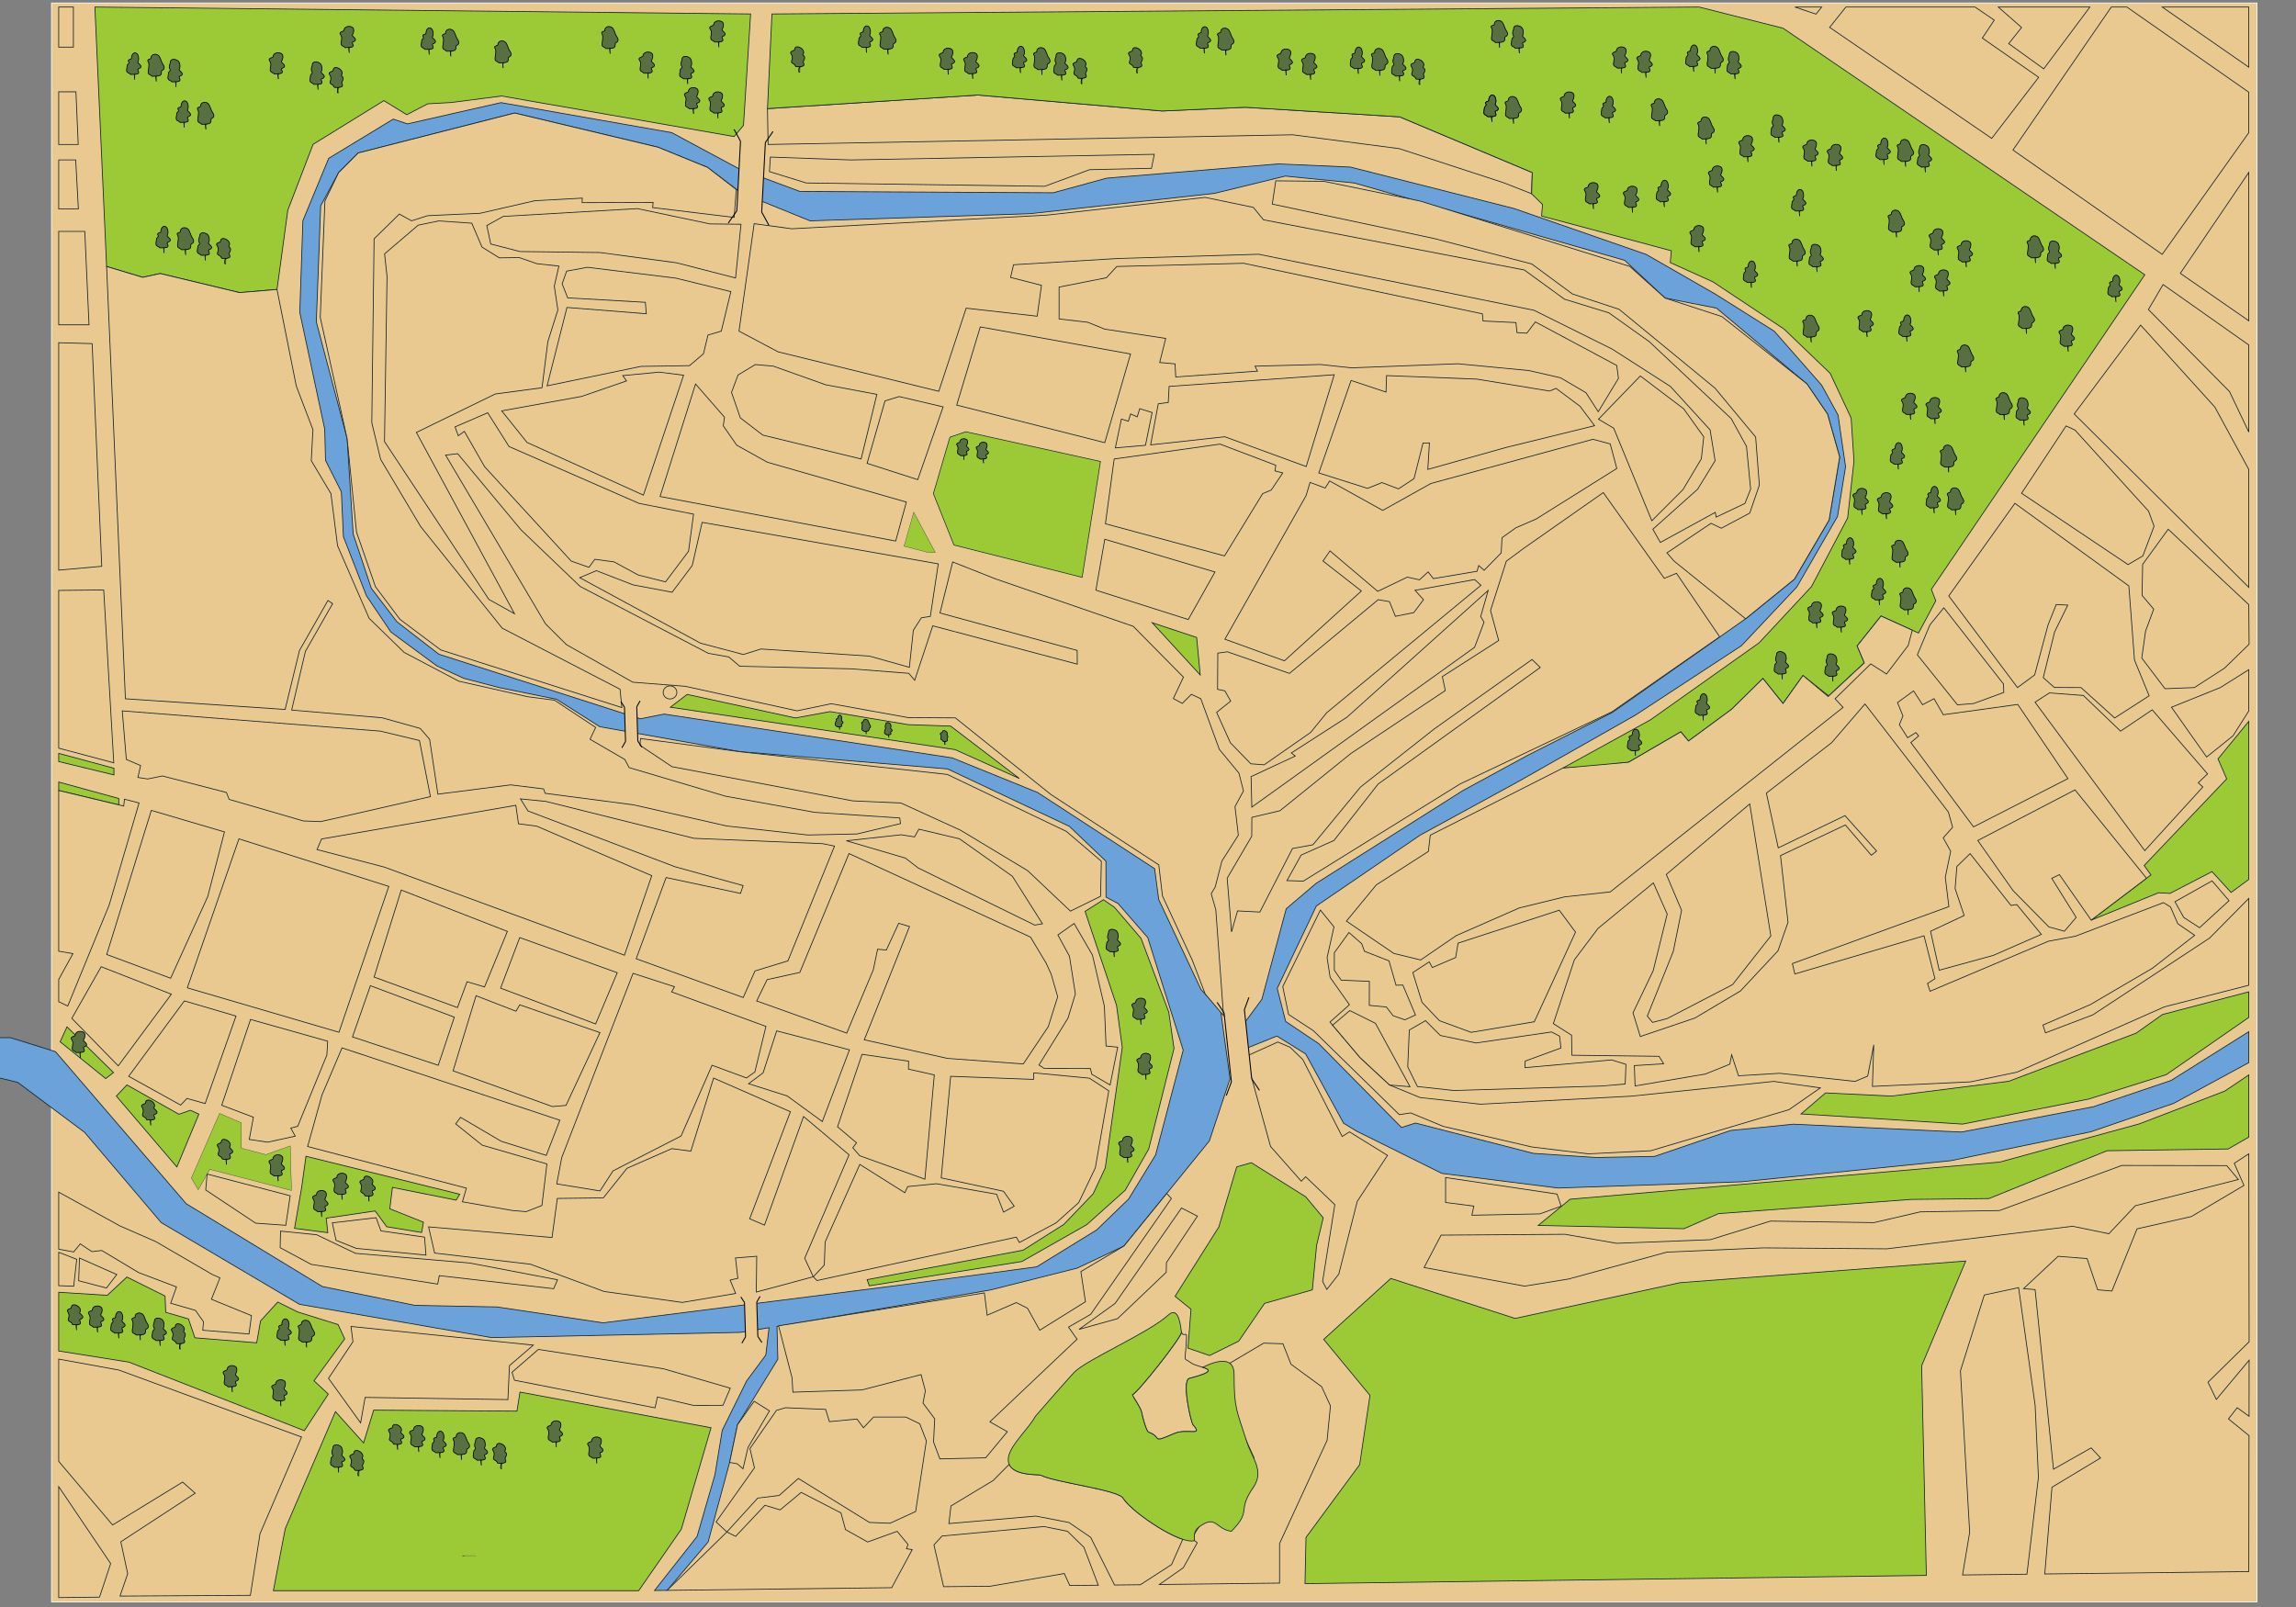 <?xml version="1.0" encoding="UTF-8"?>
<!DOCTYPE svg PUBLIC "-//W3C//DTD SVG 1.1//EN" "http://www.w3.org/Graphics/SVG/1.1/DTD/svg11.dtd">
<!-- Creator: CorelDRAW X6 -->
<svg xmlns="http://www.w3.org/2000/svg" xml:space="preserve" width="600mm" height="420mm" version="1.1" style="shape-rendering:geometricPrecision; text-rendering:geometricPrecision; image-rendering:optimizeQuality; fill-rule:evenodd; clip-rule:evenodd"
viewBox="0 0 60000 42000"
 xmlns:xlink="http://www.w3.org/1999/xlink">
 <rect x="0" y="0" width="60000" height="42000" fill="#808080" stroke="none"/>
 <defs>
  <style type="text/css">
   <![CDATA[
    .str3 {stroke:#11232F;stroke-width:7.62}
    .str2 {stroke:#11232F;stroke-width:16.93}
    .str5 {stroke:black;stroke-width:20}
    .str1 {stroke:#11232F;stroke-width:20}
    .str0 {stroke:white;stroke-width:20}
    .str4 {stroke:black;stroke-width:25.4}
    .fil3 {fill:none}
    .fil5 {fill:#2B2A29}
    .fil4 {fill:#586F41}
    .fil2 {fill:#6BA2DA}
    .fil1 {fill:#9CCA36}
    .fil0 {fill:#E9C990}
   ]]>
  </style>
 </defs>
 <g id="Слой_x0020_1">
  <rect class="fil0 str0" x="1346" y="78" width="57636" height="41788"/>
  <polygon class="fil0 str1" points="17665,7270 19099,7622 18849,8654 18501,8757 18383,9246 18019,9556 16749,9576 14297,10084 14816,8035 16889,8200 16865,7901 14835,7785 14690,7417 14808,7086 15352,6986 "/>
  <polygon class="fil0 str1" points="24646,10634 23983,12536 22659,12110 23127,10478 23497,10364 "/>
  <polygon class="fil0 str1" points="25617,8544 29544,9252 28870,11569 25001,10587 "/>
  <polygon class="fil0 str1" points="29304,10952 29487,11009 29545,10818 29717,10895 29784,10681 30108,10782 29934,11638 29147,11706 "/>
  <polygon class="fil1 str2" points="24824,11426 25238,11284 28758,12061 28279,15089 24929,14245 24391,12902 "/>
  <polygon class="fil1 str3" points="24254,14439 23625,14276 23878,13386 24442,14442 "/>
  <polygon class="fil0 str1" points="29116,11996 31883,11607 33339,12160 33319,12307 33522,12360 33221,12807 32996,12902 32000,14529 28887,13689 "/>
  <polygon class="fil1 str1" points="30109,16275 31271,16660 31365,17641 "/>
  <polygon class="fil0 str1" points="30164,4033 22234,4180 20132,4105 20107,4485 21069,4782 27301,4869 28473,4435 30091,4399 "/>
  <ellipse class="fil0 str1" cx="17509" cy="18097" rx="179" ry="171"/>
  <polygon class="fil1 str1" points="17957,18149 20785,18764 21693,18598 23732,18939 24842,18977 26638,20346 24959,19592 17519,18483 "/>
  <polygon class="fil2 str1" points="-583,27120 273,27120 1450,27486 4867,31461 8423,33624 10841,34116 12991,34158 15759,34573 23293,33617 27090,33110 28660,32144 29493,31338 30199,30183 30920,27446 29993,24504 29217,23613 28903,23448 28901,22509 27945,21597 24760,20096 19325,19643 15675,18994 14542,18275 13062,17975 12121,17729 11419,17406 10214,16517 9574,15568 8974,14027 8921,12854 8506,12031 8486,11219 7834,8163 7915,5767 8590,4137 10277,3113 10646,3238 13092,2682 17553,3466 19314,4412 20902,5003 27523,5038 28920,4656 33404,4284 35289,4366 39569,5451 43018,6649 44837,7693 46367,8657 47604,10066 48033,10848 48229,12199 48019,13498 46956,15340 45508,16876 42738,18690 39647,20443 37110,21828 34399,23679 33377,25834 33598,26697 34464,27278 36624,29467 36991,29351 40069,30144 41719,30252 43239,30223 45225,29546 46865,29381 51258,29587 54701,28926 56735,28239 58766,26964 58766,27773 56798,28840 54638,29580 50984,30335 45509,30887 40714,31050 37681,30668 35458,29567 35112,29357 34120,27546 33369,27078 32595,27389 32522,26734 32975,26118 33612,23751 34394,23086 38225,20664 39923,19740 42135,18620 45617,16172 46892,15137 47799,13589 48075,11946 47758,10823 47219,10033 44856,8053 43512,7790 42457,6804 35389,4782 33589,4602 31742,5053 26913,5585 21169,5772 19361,5038 18490,4375 17196,3848 13448,2954 9360,3998 8848,4513 8380,5380 8266,8412 9071,11462 9229,13955 9703,15375 10372,16250 11470,17099 16732,18786 17356,18663 24883,19807 27113,20711 30173,22703 30281,23512 31384,25860 31898,26410 32144,28193 31604,29818 29373,32565 28151,33143 25884,33714 20305,34666 20327,35523 19273,37236 19067,38221 18505,40300 17434,41565 17104,41569 18216,40157 18683,38543 18874,37382 19510,36093 20013,35414 20097,34701 19342,34823 12844,34959 7826,34089 4212,31953 2209,29593 462,28288 -583,28035 "/>
  <polygon class="fil0 str1" points="22118,21974 23552,21817 23900,21873 24012,21671 25074,21923 26456,22902 27242,24143 27040,24178 23993,22684 23662,22428 "/>
  <polygon class="fil0 str1" points="27645,24436 28069,24135 28548,24960 28860,26298 28904,27339 29208,27368 29010,28357 28531,28076 28495,27927 27290,27925 27150,27835 27909,26610 28102,25977 27948,24993 "/>
  <polygon class="fil0 str1" points="8284,22204 10042,22662 16319,24965 17032,22887 14025,21592 13549,21530 13480,21047 8403,21927 "/>
  <polygon class="fil0 str1" points="17551,25924 20016,26826 19726,28017 19507,28173 18608,27841 17799,29690 16020,30601 15680,31126 14549,30942 14680,30253 16543,25439 17626,25789 "/>
  <polygon class="fil0 str1" points="10485,23262 13259,24343 12662,25794 12205,25658 11955,26334 9776,25536 "/>
  <polygon class="fil0 str1" points="13582,24504 16130,25423 15565,26762 13082,25826 "/>
  <polygon class="fil0 str1" points="9679,25762 11872,26584 11453,27842 9211,27100 "/>
  <polygon class="fil0 str1" points="8938,27387 14630,29278 14275,30197 13098,29828 12035,29202 11908,29374 12602,29930 14292,30421 14162,31506 13749,31667 13387,31637 12084,31410 12188,31053 8039,29965 8414,28619 "/>
  <polygon class="fil1 str1" points="7996,30220 12013,31212 11921,31366 10255,31034 10187,31592 11066,31943 11018,32212 10105,32061 9804,31649 8525,31837 8566,32217 7697,32104 7882,31041 "/>
  <polygon class="fil0 str1" points="8685,31960 9828,31825 9955,32171 11094,32333 11132,32803 9310,32627 8781,32416 "/>
  <polygon class="fil0 str1" points="7331,32176 8274,32271 9290,32757 12271,33009 14570,33448 14468,33681 11480,33340 11438,33561 8131,33045 7321,32609 "/>
  <polygon class="fil0 str1" points="6244,21924 10160,23167 8858,26979 4895,25818 "/>
  <polygon class="fil0 str1" points="6547,26644 8562,27212 8542,27573 7780,29436 7598,29483 7716,29694 6996,29851 6514,29780 6622,29199 5794,28887 "/>
  <polygon class="fil1 str3" points="5738,29100 6307,29346 6308,30008 6946,30177 7586,29948 7617,31114 5482,30562 5180,31095 5000,30789 "/>
  <polygon class="fil0 str1" points="7469,32024 6680,31968 5376,31101 5413,30685 7583,31252 "/>
  <polygon class="fil0 str1" points="4818,26159 6167,26556 5361,28842 4885,28709 4721,28882 3363,28130 "/>
  <polygon class="fil1 str1" points="3317,28355 4675,29122 4976,29017 5197,29119 4622,30499 3040,28647 "/>
  <polygon class="fil1 str1" points="1751,26838 2966,28032 2762,28189 1571,27227 "/>
  <polygon class="fil0 str1" points="1877,26615 2644,25266 4478,25984 3090,27857 "/>
  <polygon class="fil0 str1" points="34120,30755 34006,30872 33203,29964 32554,27612 33392,27234 33714,27372 34045,27692 35074,29703 35265,29582 36258,30197 35468,31399 34986,33299 34673,33700 34563,33492 34882,31484 "/>
  <polygon class="fil1 str1" points="28356,23819 28836,23515 29122,23712 29818,24525 30542,26451 30680,27402 30018,30032 29405,31107 28400,32007 26705,32970 22717,33605 22660,33444 26734,32675 27800,32001 28567,31201 28883,30524 29328,27374 29178,26276 "/>
  <polygon class="fil1 str1" points="32318,30497 32701,30388 34123,31281 34579,31828 34406,32548 34295,33711 33046,34064 32371,35051 31609,35428 31044,35234 31124,34218 30707,33880 31851,32068 "/>
  <polygon class="fil0 str1" points="37777,30776 40690,31208 40796,31524 40239,31726 38464,31761 38514,31522 37777,31428 "/>
  <polygon class="fil0 str1" points="30876,31572 31291,31785 30482,32999 30477,33251 29205,34463 28198,34744 29142,34064 "/>
  <polygon class="fil0 str1" points="37659,32281 40898,32259 42245,32495 44696,32400 46268,31914 48969,31954 50180,31673 52252,31638 55446,30460 58190,30464 58494,30827 55802,31512 55110,32245 54162,32049 49307,32639 46076,32614 43559,32725 40995,33427 39840,33614 37215,33127 "/>
  <polygon class="fil0 str1" points="34505,23785 34860,24225 34680,25029 34760,25546 35264,26259 34755,26712 35540,27639 36314,28358 37111,28685 38682,28859 42629,28649 46353,28263 47570,28432 46750,29002 43139,30075 41505,30156 40026,29976 37717,29439 36866,29087 36567,29132 34322,26938 33673,26513 33522,25786 "/>
  <polygon class="fil0 str1" points="35274,26412 35944,26746 36847,28402 36314,28358 35540,27639 34824,26793 "/>
  <polygon class="fil0 str1" points="35251,24372 35584,24664 35657,24862 36298,25113 36482,25750 36660,25745 36990,26527 36712,26654 36406,26547 36228,26318 35783,26276 35785,25648 35048,25617 34869,25357 34869,24901 "/>
  <polygon class="fil0 str1" points="37252,26675 37640,27063 38573,27259 40546,26971 40756,27080 40791,27390 39856,27732 39852,27904 42116,27702 42490,27817 42470,28331 41851,28384 37991,28501 37040,28397 36787,27882 36829,26920 "/>
  <polygon class="fil1 str1" points="55823,27002 52496,28259 49425,28647 47707,28564 47065,29113 51288,29379 54589,28723 56609,28087 58766,26591 58766,25922 56510,26515 "/>
  <polygon class="fil0 str1" points="57806,23022 56837,23567 57067,23979 57479,24246 58250,23539 "/>
  <polygon class="fil1 str1" points="58766,22985 58303,23325 57806,22780 56705,23350 56408,23333 54648,24049 56209,22867 56032,22620 58189,20356 57962,19834 58766,18853 "/>
  <polygon class="fil0 str1" points="52551,23664 51483,22310 51137,22648 51092,23225 51328,23927 50450,24339 50676,25357 52094,24968 53345,24420 52705,23643 "/>
  <polygon class="fil0 str1" points="51684,21967 54225,20644 56094,22954 54648,24049 53818,22859 53617,22955 54255,23978 53948,24338 53542,24226 52605,23275 "/>
  <polygon class="fil0 str1" points="52357,17878 50797,15885 50434,16330 50105,17114 51153,18421 51571,18388 52363,18098 "/>
  <polygon class="fil0 str1" points="52654,13155 55632,15314 55779,17250 56162,18185 55261,18765 54382,17970 53685,17967 53395,17711 53692,16515 54036,15815 53734,15799 53520,16334 53170,17641 52722,17970 50926,15575 "/>
  <polygon class="fil0 str1" points="58766,15803 56660,13832 55992,14751 55978,15562 56281,15920 56070,16491 55969,17197 56577,18000 57345,17970 58133,17462 58774,16837 "/>
  <polygon class="fil0 str1" points="58022,17970 56746,18484 57664,19785 58353,19232 58766,18581 58766,17503 "/>
  <polygon class="fil0 str1" points="58766,9016 56526,7437 56143,8091 58262,10233 58766,11291 "/>
  <polygon class="fil0 str1" points="58766,4507 56977,7144 58766,8384 "/>
  <polygon class="fil0 str1" points="58766,184 58766,1756 56504,184 "/>
  <polygon class="fil0 str1" points="52220,184 52829,719 52492,1140 53408,1800 54614,184 "/>
  <polygon class="fil0 str1" points="47605,184 47457,369 46904,184 "/>
  <polygon class="fil0 str1" points="58766,30156 58386,30403 58640,30982 57265,31795 55846,32117 55189,33742 54817,33710 54540,32894 53784,32834 52881,33678 53182,33705 53662,38398 54647,37842 54892,38105 53623,38870 53435,41137 58766,41074 58772,37521 58235,37084 58463,36792 58773,37014 58775,35550 57918,36575 57700,36125 58775,35068 "/>
  <polygon class="fil0 str1" points="51855,33845 52751,33653 53183,36730 53269,38611 52969,41143 51286,41163 51472,40047 51231,35828 "/>
  <polygon class="fil1 str1" points="39593,34458 43900,33524 51369,32958 50217,35696 50340,41174 34103,41389 34129,40181 35531,38280 35801,36470 34591,35005 36345,33413 "/>
  <polygon class="fil0 str1" points="32310,37087 32149,35621 33023,35104 33526,35120 33737,35656 34538,36242 34768,36743 34680,37644 33438,40341 33438,41375 30297,41412 30922,40974 31288,40320 31140,40208 31516,39616 32008,39829 32207,39341 32751,38872 32767,38092 "/>
  <path class="fil0 str1" d="M30874 34814c27,103 -1144,1592 -1286,1641 -1,17 229,345 247,463 14,91 121,493 179,513 378,131 34,313 676,34 330,-143 773,90 489,-225 -57,-64 -305,-1162 -97,-1215 985,-253 225,-268 49,-402 -234,-178 -154,56 -123,-676 7,-158 -95,14 -133,-133z"/>
  <path class="fil0 str1" d="M30908 40231l-291 659 -817 528 -674 8 -624 -1247 -569 -388 -864 -167 -2272 196 54 -461 1103 -665 419 -423c133,307 786,262 821,280 381,200 2085,387 2165,618 221,320 1050,898 1551,1062z"/>
  <path class="fil1 str1" d="M29357 39170c-80,-231 -1784,-418 -2165,-618 -41,-22 -943,45 -835,-484 66,-324 517,-720 700,-1052 8,-15 940,-1076 1017,-1152 340,-340 1930,-1019 2459,-1496 214,-193 303,80 341,459 -41,178 -1148,1581 -1286,1628 -1,17 229,345 247,463 14,91 121,493 179,513 378,131 34,313 676,34 330,-143 773,90 489,-225 -57,-64 -305,-1162 -97,-1215 641,-165 543,-229 348,-290 372,-182 820,-298 820,188 0,900 67,927 331,1757 137,431 469,762 171,1192 -442,639 -20,587 -573,1149 -424,-56 -387,-453 -850,-109 -167,124 -105,309 -114,352 -341,118 -1579,-692 -1857,-1094z"/>
  <polygon class="fil0 str1" points="27281,39897 27896,40021 28324,40438 28701,41431 27956,41438 27813,41125 25872,41458 24658,41469 24406,40376 24619,40145 "/>
  <polygon class="fil0 str1" points="18525,41094 18238,41098 18383,40723 18487,40723 "/>
  <polygon class="fil0 str1" points="23303,41495 17434,41565 18995,40039 19223,40154 19989,39342 20387,39462 20937,39005 21977,39541 22095,39977 22674,40301 23445,40022 23728,40365 23688,40477 23839,40500 "/>
  <polygon class="fil0 str1" points="19709,36623 20108,36874 19548,37829 19416,38388 19265,38256 19067,38221 19273,37236 "/>
  <polygon class="fil0 str1" points="14068,35268 17339,35774 19084,36281 18893,36729 18121,36731 17180,36511 17118,36795 13445,36073 13380,35865 "/>
  <polygon class="fil0 str1" points="9173,34668 13937,35156 13314,35691 13273,36579 9541,36522 9424,37188 8585,36024 9223,35066 "/>
  <polygon class="fil1 str1" points="7454,39954 8766,36894 9501,37712 9765,36855 13509,36881 13589,36383 18581,37315 17805,39966 16690,41574 7144,41574 "/>
  <polygon class="fil0 str1" points="1534,41754 2601,41742 2892,40865 1534,38854 "/>
  <polygon class="fil0 str1" points="6543,41695 3136,41715 3337,41129 3157,40296 5101,39026 4772,38735 2942,39856 1534,38193 1534,35521 3105,35807 7880,37558 6795,40085 "/>
  <polygon class="fil1 str1" points="1534,33774 2803,33854 3315,33376 4313,33872 4330,34298 4925,34471 5093,34964 6708,35095 6808,34525 7258,34030 7774,34287 8834,34618 9008,34993 8205,36088 8579,36435 7953,37392 3368,35600 1534,35309 "/>
  <polygon class="fil0 str1" points="1534,32729 2005,32914 1926,33616 1534,33602 "/>
  <polygon class="fil0 str1" points="2078,32880 3052,33311 2781,33663 2055,33473 "/>
  <polygon class="fil0 str1" points="1534,31157 3135,32041 4071,32450 5543,33307 5747,33398 5680,33569 5525,33957 6572,34385 6507,34865 5299,34767 5318,34546 5108,34248 4460,34061 4612,33635 3619,33258 2659,32682 2402,32712 2097,32510 1926,32720 1534,32648 "/>
  <polygon class="fil1 str1" points="1534,20439 3104,20869 3104,21037 1534,20660 "/>
  <polygon class="fil0 str1" points="1534,15431 2710,15419 2973,19937 1534,19554 "/>
  <polygon class="fil1 str1" points="1534,19690 2978,20079 2978,20253 1534,19904 "/>
  <polygon class="fil0 str1" points="2326,8489 1534,8489 1534,6048 2216,6048 "/>
  <polygon class="fil0 str1" points="1534,5461 2048,5461 1978,4179 1534,4179 "/>
  <polygon class="fil0 str1" points="2044,3776 1534,3776 1534,2399 1984,2399 "/>
  <rect class="fil0 str1" x="1534" y="184" width="384" height="1048"/>
  <polygon class="fil0 str1" points="40495,10220 40664,10150 41292,10620 41670,11126 39351,11696 37312,12268 37354,11577 37187,11578 36952,12509 36546,12777 36113,12613 35737,12764 34464,12361 35307,9944 36220,10247 36234,9816 38598,9909 "/>
  <polygon class="fil0 str1" points="13150,5656 16656,5452 18553,5852 19364,5861 19222,7265 17679,6868 15678,6600 13587,6574 12824,6377 12721,5895 "/>
  <polygon class="fil0 str1" points="10050,6635 10928,5885 11466,5774 12329,5833 12596,6458 13048,6739 13568,6732 14031,6892 14605,6954 14485,7478 14578,8100 14316,8931 14164,10134 12942,10297 10881,11302 13444,16039 12775,15666 10048,11541 10114,7224 "/>
  <polygon class="fil0 str1" points="16814,12941 13772,11563 13111,10738 15199,10361 16372,9956 16275,9817 17225,9726 17864,9806 "/>
  <polygon class="fil0 str1" points="18124,13438 16696,13155 13303,11671 12745,10788 11891,11157 11976,11389 12135,11274 12664,12198 14927,14664 15390,14828 15544,14618 16044,14684 16680,15029 17392,15208 17994,14406 "/>
  <polygon class="fil0 str1" points="11645,11895 11960,11857 13618,13851 15160,15327 18510,17075 19045,17170 19331,17413 22242,17480 23749,17598 23903,17780 24375,16356 28152,17358 28149,17000 24564,16021 24896,14687 26024,15133 29614,16369 30926,17697 30662,18257 30895,18384 31133,18147 31380,18262 31864,19585 32377,20207 32495,20671 32273,21082 32361,21827 31931,22504 31756,23183 31652,23357 31772,23778 31974,26544 31495,25979 31160,25101 30378,23416 30282,22604 27465,20767 24966,18762 23727,18754 21722,18392 20826,18578 17908,17937 16537,17830 14801,16847 14255,16304 "/>
  <polygon class="fil0 str1" points="18348,13652 24519,14737 24312,16109 24077,16147 23868,16472 23764,17441 22718,17147 19884,16962 19423,17106 18305,16809 15150,15098 15584,14915 16544,15286 17564,15479 18090,14780 "/>
  <polygon class="fil0 str1" points="18176,10036 18933,10904 18901,11130 19252,11635 20053,12081 23685,13122 23407,14141 17249,12976 "/>
  <polygon class="fil0 str1" points="19739,9528 20207,9569 21575,10056 22915,10307 22503,11996 19934,11372 19347,10922 19116,10256 19287,9800 "/>
  <polygon class="fil0 str1" points="19708,5846 20692,5979 27373,5621 31492,5159 32753,5420 33018,5745 39834,7056 40882,7819 42043,8176 43099,8929 45241,10941 45640,11667 45748,12782 45600,13157 44848,13515 44824,13391 43389,14177 43193,13832 44361,12788 44820,12042 44689,11235 43652,10100 42131,9124 40087,8109 32892,6645 29216,6756 26486,6919 26409,7251 27216,7457 27104,8264 25248,8054 24533,10227 20332,9195 19312,8654 "/>
  <polygon class="fil0 str1" points="27677,7503 28912,7259 29184,6965 32501,6881 38739,8203 38755,8389 39616,8431 39642,8692 39899,8709 40122,8413 42250,9552 42294,9889 41766,10760 41445,10264 40783,9875 39956,9685 38098,9507 35322,9614 34505,9526 32796,9570 32861,9700 30725,9852 30707,9510 30305,9474 30463,8845 28869,8602 28424,8422 27677,8336 "/>
  <polygon class="fil0 str1" points="41772,10956 42865,9826 43998,10684 44523,11416 44460,11992 43982,12794 43166,13610 42171,11192 "/>
  <polygon class="fil0 str1" points="30552,10099 34866,9794 34134,12194 32007,11415 30069,11627 30268,10554 30529,10519 "/>
  <polygon class="fil0 str1" points="34234,12608 34629,12755 34747,12570 36133,13340 37391,12637 41628,11481 42079,11602 42251,12244 40144,13564 39613,13794 39251,14053 39230,14450 38784,14905 38643,14781 38598,14931 37457,15122 37320,14947 37094,15154 36777,15083 36003,15455 34756,14398 34573,14662 35576,15446 33565,17271 32009,16706 34131,12954 "/>
  <polygon class="fil0 str1" points="32075,17035 33696,17600 36015,15673 36310,15724 36465,16108 36945,16011 37199,15674 36978,15428 38536,15147 38701,15297 34667,18630 34252,19141 33035,19989 32687,19962 32154,19414 31793,18618 32161,18324 32009,18055 31818,18017 31824,17070 "/>
  <polygon class="fil0 str1" points="35202,18742 38889,15432 38694,16114 38781,16262 38535,16917 32713,21094 32694,20297 33848,19760 33746,19679 "/>
  <polygon class="fil0 str1" points="41898,12874 43491,15115 43810,14984 44939,16643 42124,18603 38154,20490 34058,23029 33631,23015 34002,22348 34859,21967 36014,20491 40250,17445 40036,17236 37483,19049 35553,20570 34310,22079 33776,22176 32923,23837 32340,23807 32183,24356 32069,22952 32711,21855 32714,21362 33448,21189 35302,19693 37769,18048 37692,17683 39164,16740 38951,15956 39364,14667 39822,14328 "/>
  <polygon class="fil0 str1" points="20056,2839 25553,2484 30368,2901 32542,2804 36577,3054 40042,4510 40024,5063 39291,4775 36566,3885 33787,3523 20072,3776 "/>
  <polygon class="fil1 str1" points="2480,184 19615,365 19429,3277 19184,3569 13107,2509 11794,2679 11178,2713 10630,2998 10032,2630 8181,3773 7521,5493 7239,7565 6259,7647 4187,7149 3729,7248 2786,6965 "/>
  <polygon class="fil1 str1" points="20173,365 44402,184 46595,737 56049,7181 50471,15403 50586,15703 50135,16545 49155,16100 48532,16882 48719,17324 47787,18188 47116,17654 46594,18387 46069,17732 45260,18532 44124,19367 43924,19127 42560,19921 41544,20039 40841,20074 43134,18811 45969,16801 47337,15333 48283,13538 48449,12053 48375,10927 47828,9759 46620,8599 44763,7366 43648,6863 43676,6554 40285,5646 40310,5344 40024,5063 40042,4510 36577,3054 32542,2804 30368,2901 25553,2484 20056,2839 "/>
  <polygon class="fil0 str1" points="2786,6965 3729,7248 4187,7149 6259,7647 7239,7565 7742,10087 8178,11231 8134,12039 8648,12901 8821,14262 9647,16161 10561,17051 11988,17803 13784,18208 14491,18300 15566,19012 15419,19321 16328,19850 16441,20062 18959,20809 21288,21231 23513,21378 23532,21525 22397,21796 21111,21823 18992,21588 16558,21036 14244,20733 14206,20619 13346,20513 11443,20756 11227,19322 10981,19038 9986,18760 7622,18558 7981,17024 8692,15777 8570,15694 7826,17001 7451,18542 3277,18263 "/>
  <polygon class="fil0 str1" points="19240,4953 18490,4375 17196,3848 13448,2954 9360,3998 8848,4513 8491,5252 8369,8295 9071,11462 9317,13908 9812,15335 10451,16186 11517,16986 16251,18493 16203,18014 13123,16417 10992,13761 9947,12006 9716,11050 9776,6241 10436,5595 10755,5771 11176,5637 12542,5575 13976,5246 15216,5178 15212,5296 17068,5290 17055,5425 19186,5682 "/>
  <polygon class="fil0 str1" points="33339,4726 34594,4739 37123,5257 42588,6962 43512,7790 44997,8274 47219,10033 47758,10823 48075,11946 47799,13589 46892,15137 45617,16172 43748,14665 43561,14449 44713,13677 44982,13806 45725,13410 45976,12679 45879,11422 44818,10145 42311,8084 41091,7683 40030,6900 37479,6234 33248,5334 "/>
  <polygon class="fil0 str1" points="16738,19302 19391,19654 24754,20240 27866,21729 28781,22509 28760,23425 27973,23813 26855,22755 25104,21700 23544,20987 22283,20931 17561,20038 16725,19480 "/>
  <polygon class="fil0 str1" points="22186,22308 26930,24492 27339,25174 27470,25461 27640,26050 27394,26831 26741,27807 24758,27662 22586,27176 23768,24216 23485,24131 23162,24830 22934,24808 22823,25342 22127,27001 19774,26161 20046,25603 20901,25416 "/>
  <polygon class="fil0 str1" points="3195,18579 9940,19108 10961,19354 11248,20820 8704,21401 8377,21473 7927,21456 5988,20893 5917,20712 4244,20280 3860,20359 3604,20319 3674,20009 3301,19848 "/>
  <polygon class="fil0 str1" points="13600,20879 14262,20945 18134,21910 21498,22050 21808,22113 20590,25113 19730,25376 19422,26071 16625,25057 17407,22935 19351,23350 19420,23146 17637,22652 13799,21196 "/>
  <polygon class="fil0 str1" points="24843,28130 24596,30785 26223,31134 26504,31525 26225,31679 26044,31212 24473,30937 23721,31012 23644,31172 22469,30433 21563,32458 21541,33064 21253,33369 21349,33468 26558,32333 26639,32474 27599,31959 28189,31431 28623,30525 28975,28510 28469,28179 27014,28040 27008,28211 "/>
  <polygon class="fil0 str1" points="22527,27555 23743,27734 23741,27943 24416,28094 24170,30819 22467,30206 22286,29997 22382,29868 21887,29449 "/>
  <polygon class="fil0 str1" points="19562,28324 19942,28039 20296,26943 22198,27438 21489,29313 20571,28643 "/>
  <polygon class="fil0 str1" points="18053,30086 18648,28176 20655,29056 19591,31854 19978,32019 20999,29181 22188,30182 21029,32885 21253,33369 19764,33769 19775,32833 19220,32877 19282,33409 19080,33455 19224,33805 17828,34040 15784,33753 13862,33041 11358,32750 11200,32065 14426,32343 14564,31322 15767,31307 16385,30534 17558,30020 "/>
  <polygon class="fil0 str1" points="13582,26262 15678,26988 14791,28890 14436,28921 11840,27987 12440,26024 13484,26429 "/>
  <polygon class="fil0 str1" points="3954,21180 5866,21743 5429,23432 4459,25567 2789,24947 "/>
  <polygon class="fil0 str1" points="28246,33233 29373,32565 30489,31192 30611,31324 28502,34351 27923,34685 28146,35001 25868,37160 26324,37418 25758,38101 24561,38129 24396,37689 24426,37081 24120,36670 24182,36350 24070,35926 22523,36327 20720,36385 20698,36010 20346,34651 25724,33791 25797,34374 26558,34044 26851,34192 27171,34766 28365,34022 "/>
  <polygon class="fil0 str1" points="38103,24649 40747,23789 41172,24362 40095,26704 38444,26981 37616,26676 37161,26197 36920,25418 37349,25139 37430,25287 38040,25025 "/>
  <polygon class="fil0 str1" points="35185,24074 35966,23127 37326,22253 37377,21828 40841,20074 42560,19921 43924,19127 44124,19367 45251,18537 46069,17732 46594,18387 47116,17654 47774,18203 48719,17324 48532,16882 49155,16100 49973,16471 49866,16869 49299,17616 48887,17351 47955,18263 48164,18488 42080,23310 40888,23440 39701,23730 38055,24453 37125,25089 36425,24919 "/>
  <polygon class="fil0 str1" points="43545,22853 45725,21011 46276,24461 45275,25734 43566,26621 43185,26721 43048,26556 43728,24862 43944,23793 "/>
  <polygon class="fil0 str1" points="41757,24268 43206,23075 43568,23890 43202,25370 42674,26471 42866,27090 44295,26606 45482,25900 46463,24850 46725,24105 46529,22362 48224,21561 48902,22353 49040,22242 48214,21317 46470,22160 46160,20729 47865,19411 48736,18399 50916,21223 51027,21621 50781,21898 50976,22248 50835,22930 50929,23695 46839,25183 46903,25455 50279,24458 50565,25578 50370,25705 50437,25907 53528,24600 54236,24468 56536,23591 56720,23703 56910,24141 57352,24445 56249,25305 54625,26256 53387,26790 53453,26994 54691,26524 57742,24517 58766,23481 58766,25750 56560,26315 52706,28022 51492,28275 48931,28394 48966,27308 48807,28125 48477,28263 46503,28051 45431,28116 45252,27567 45204,27813 44568,28070 42729,28382 42709,27850 43475,27803 43355,27607 41077,27579 41069,27056 40593,26753 41142,25086 "/>
  <polygon class="fil1 str1" points="52261,30371 41030,31343 40197,32027 44006,32113 44909,31719 49935,31348 51976,31325 55062,30075 58227,30029 58766,29719 58766,28094 58140,28516 55906,29373 "/>
  <polygon class="fil0 str1" points="50783,18680 52729,18411 54040,20349 51573,21611 49935,19407 50138,19236 50066,19145 49851,19282 49634,18940 49729,18713 49586,18362 50006,18057 50241,18419 50541,18260 "/>
  <polygon class="fil0 str1" points="53180,18352 53556,18110 54443,18177 55415,19109 56243,18552 57688,20226 57445,20458 57566,20568 56048,22232 "/>
  <polygon class="fil0 str1" points="53992,11132 54224,11240 56147,13359 56291,13753 55998,14529 55610,14756 52828,12892 "/>
  <polygon class="fil0 str1" points="57879,10639 55940,8497 54204,10819 58766,15351 58766,12269 "/>
  <polygon class="fil0 str1" points="55173,184 52603,3921 56504,6648 58766,3468 58766,2410 55580,184 "/>
  <polygon class="fil0 str1" points="48237,184 51613,184 52115,527 51803,995 53275,2020 52048,3617 47813,715 "/>
  <polygon class="fil0 str1" points="22829,37035 23671,37035 24036,37212 24208,37658 23928,39504 23259,39811 22721,39790 20862,38640 20361,39085 19802,39153 18995,40039 18714,39776 19716,38362 19598,37859 20291,36861 20526,36792 21575,36835 21675,37156 22394,37087 22564,37315 "/>
  <polygon class="fil0 str1" points="1534,20660 3233,21067 3253,20888 3634,20986 2854,23650 1770,26294 1534,26179 1534,25598 1906,24924 1534,24860 "/>
  <polygon class="fil0 str1" points="1534,8957 2408,8981 2659,14800 1534,14901 "/>
  <g id="_783572464">
   <rect class="fil0" transform="matrix(0.906 0.048 -0.039 0.739 19351.1 3713.11)" width="723" height="2457"/>
   <path class="fil3 str4" d="M19183 3380l168 311m0 0l-96 1817m0 0l-223 322"/>
   <path class="fil3 str4" d="M20201 3434l-200 292m0 0l-96 1817m0 0l188 344"/>
  </g>
  <g id="_783570864">
   <rect class="fil0" transform="matrix(0.74 -0.116 0.078 0.734 31991 26494.2)" width="723" height="2457"/>
   <path class="fil3 str4" d="M31806 26197l182 276m0 0l191 1804m0 0l-133 357"/>
   <path class="fil3 str4" d="M32637 26067l-118 323m0 0l191 1804m0 0l203 304"/>
  </g>
  <g id="_783569232">
   <rect class="fil0" transform="matrix(0.447 -0.014 0.011 0.365 19456.1 34052.6)" width="723" height="2457"/>
   <path class="fil3 str4" d="M19360 33896l95 146m0 0l28 896m0 0l-96 167"/>
   <path class="fil3 str4" d="M19862 33880l-86 152m0 0l28 896m0 0l106 161"/>
  </g>
  <path class="fil4 str5" d="M5904 30300c-173,0 -33,-17 -178,-93 -77,-40 55,-117 -40,-251 -45,-63 96,-82 96,-97 -6,-183 316,-20 219,117 -24,34 187,120 10,183 -53,19 116,141 -106,141zm31 0c-43,0 -24,54 -18,126l6 11"/>
  <path class="fil4 str5" d="M7256 30732c-173,0 -24,29 -169,-47 -53,-27 -17,-118 -13,-186 2,-32 -5,-69 -36,-112 -45,-63 96,-82 96,-97 -4,-114 161,-139 231,-75 43,39 24,140 -12,192 -24,34 187,120 10,183 -53,19 116,141 -106,141zm31 0c-43,0 -24,54 -18,126l6 11"/>
  <path class="fil4 str5" d="M7436 35029c-173,0 -24,29 -169,-47 -53,-27 -17,-118 -13,-186 2,-32 68,-50 38,-93 -45,-63 73,-68 73,-83 -4,-114 75,-193 145,-129 43,39 60,162 23,214 -24,34 187,120 10,183 -53,19 116,141 -106,141zm31 0c-43,0 -24,54 -18,126l6 11"/>
  <path class="fil4 str5" d="M7999 35077c-173,0 -24,29 -169,-47 -53,-27 -17,-118 -13,-186 2,-32 15,-104 -16,-147 -45,-63 73,-68 73,-83 -4,-114 128,-139 199,-75 43,39 67,142 96,199 18,36 114,139 -5,192 -52,23 58,146 -164,146zm31 0c-43,0 -24,54 -18,126l6 11"/>
  <path class="fil4 str5" d="M8835 38346c-173,0 -24,29 -169,-47 -53,-27 -17,-118 -13,-186 2,-32 68,-50 38,-93 -45,-63 9,-157 8,-172 -4,-114 140,-104 210,-40 43,39 60,162 23,214 -24,34 187,120 10,183 -53,19 116,141 -106,141zm31 0c-43,0 -24,54 -18,126l6 11"/>
  <path class="fil4 str5" d="M9367 38432c-173,0 -33,-17 -178,-93 -77,-40 55,-117 -40,-251 -45,-63 96,-82 96,-97 -6,-183 316,-20 219,117 -24,34 102,25 10,183 -24,40 104,125 -106,141zm31 0c-43,0 -47,63 -41,134l30 3"/>
  <path class="fil4 str5" d="M7326 36613c-173,0 -24,29 -169,-47 -53,-27 -17,-118 -13,-186 2,-32 -5,-69 -36,-112 -45,-63 96,-82 96,-97 -4,-114 161,-139 231,-75 43,39 24,140 -12,192 -24,34 187,120 10,183 -53,19 116,141 -106,141zm31 0c-43,0 -24,54 -18,126l6 11"/>
  <path class="fil4 str5" d="M6056 36242c-173,0 -24,29 -169,-47 -53,-27 -17,-118 -13,-186 2,-32 -5,-69 -36,-112 -45,-63 96,-82 96,-97 -4,-114 161,-139 231,-75 43,39 24,140 -12,192 -24,34 187,120 10,183 -53,19 116,141 -106,141zm31 0c-43,0 -24,54 -18,126l6 11"/>
  <path class="fil4 str5" d="M1986 34624c-173,0 -33,-17 -178,-93 -77,-40 55,-117 -40,-251 -45,-63 96,-82 96,-97 -6,-183 316,-20 219,117 -24,34 187,120 10,183 -53,19 116,141 -106,141zm31 0c-43,0 -24,54 -18,126l6 11"/>
  <path class="fil4 str5" d="M2536 34684c-173,0 -24,29 -169,-47 -53,-27 -17,-118 -13,-186 2,-32 -5,-69 -36,-112 -45,-63 96,-82 96,-97 -4,-114 161,-139 231,-75 43,39 24,140 -12,192 -24,34 187,120 10,183 -53,19 116,141 -106,141zm31 0c-43,0 -24,54 -18,126l6 11"/>
  <path class="fil4 str5" d="M3091 34839c-173,0 -24,29 -169,-47 -53,-27 -17,-118 -13,-186 2,-32 68,-50 38,-93 -45,-63 73,-68 73,-83 -4,-114 75,-193 145,-129 43,39 60,162 23,214 -24,34 187,120 10,183 -53,19 116,141 -106,141zm31 0c-43,0 -24,54 -18,126l6 11"/>
  <path class="fil4 str5" d="M3654 34888c-173,0 -24,29 -169,-47 -53,-27 -17,-118 -13,-186 2,-32 15,-104 -16,-147 -45,-63 73,-68 73,-83 -4,-114 128,-139 199,-75 43,39 67,142 96,199 18,36 114,139 -5,192 -52,23 58,146 -164,146zm31 0c-43,0 -24,54 -18,126l6 11"/>
  <path class="fil4 str5" d="M4171 35034c-173,0 -24,29 -169,-47 -53,-27 -17,-118 -13,-186 2,-32 68,-50 38,-93 -45,-63 9,-157 8,-172 -4,-114 140,-104 210,-40 43,39 60,162 23,214 -24,34 187,120 10,183 -53,19 116,141 -106,141zm31 0c-43,0 -24,54 -18,126l6 11"/>
  <path class="fil4 str5" d="M4703 35120c-173,0 -33,-17 -178,-93 -77,-40 55,-117 -40,-251 -45,-63 96,-82 96,-97 -6,-183 316,-20 219,117 -24,34 102,25 10,183 -24,40 104,125 -106,141zm31 0c-43,0 -47,63 -41,134l30 3"/>
  <path class="fil4 str5" d="M2086 27506c-173,0 -24,29 -169,-47 -53,-27 -17,-118 -13,-186 2,-32 -5,-69 -36,-112 -45,-63 96,-82 96,-97 -4,-114 161,-139 231,-75 43,39 24,140 -12,192 -24,34 187,120 10,183 -53,19 116,141 -106,141zm31 0c-43,0 -24,54 -18,126l6 11"/>
  <path class="fil4 str5" d="M8927 31214c-173,0 -24,29 -169,-47 -53,-27 -17,-118 -13,-186 2,-32 -5,-69 -36,-112 -45,-63 96,-82 96,-97 -4,-114 161,-139 231,-75 43,39 24,140 -12,192 -24,34 187,120 10,183 -53,19 116,141 -106,141zm31 0c-43,0 -24,54 -18,126l6 11"/>
  <path class="fil4 str5" d="M9630 31261c-173,0 -33,-17 -178,-93 -77,-40 55,-117 -40,-251 -45,-63 96,-82 96,-97 -6,-183 316,-20 219,117 -24,34 187,120 10,183 -53,19 116,141 -106,141zm31 0c-43,0 -24,54 -18,126l6 11"/>
  <path class="fil4 str5" d="M8394 31665c-173,0 -24,29 -169,-47 -53,-27 -17,-118 -13,-186 2,-32 -5,-69 -36,-112 -45,-63 96,-82 96,-97 -4,-114 161,-139 231,-75 43,39 24,140 -12,192 -24,34 187,120 10,183 -53,19 116,141 -106,141zm31 0c-43,0 -24,54 -18,126l6 11"/>
  <path class="fil4 str5" d="M26654 1769c-173,0 -24,29 -169,-47 -53,-27 -17,-118 -13,-186 2,-32 68,-50 38,-93 -45,-63 73,-68 73,-83 -4,-114 75,-193 145,-129 43,39 60,162 23,214 -24,34 187,120 10,183 -53,19 116,141 -106,141zm31 0c-43,0 -24,54 -18,126l6 11"/>
  <path class="fil4 str5" d="M27217 1817c-173,0 -24,29 -169,-47 -53,-27 -17,-118 -13,-186 2,-32 15,-104 -16,-147 -45,-63 73,-68 73,-83 -4,-114 128,-139 199,-75 43,39 67,142 96,199 18,36 114,139 -5,192 -52,23 58,146 -164,146zm31 0c-43,0 -24,54 -18,126l6 11"/>
  <path class="fil4 str5" d="M27734 1963c-173,0 -24,29 -169,-47 -53,-27 -17,-118 -13,-186 2,-32 68,-50 38,-93 -45,-63 9,-157 8,-172 -4,-114 140,-104 210,-40 43,39 60,162 23,214 -24,34 187,120 10,183 -53,19 116,141 -106,141zm31 0c-43,0 -24,54 -18,126l6 11"/>
  <path class="fil4 str5" d="M28265 2049c-173,0 -33,-17 -178,-93 -77,-40 55,-117 -40,-251 -45,-63 96,-82 96,-97 -6,-183 316,-20 219,117 -24,34 102,25 10,183 -24,40 104,125 -106,141zm31 0c-43,0 -47,63 -41,134l30 3"/>
  <path class="fil4 str5" d="M25407 1924c-173,0 -24,29 -169,-47 -53,-27 -17,-118 -13,-186 2,-32 -5,-69 -36,-112 -45,-63 96,-82 96,-97 -4,-114 161,-139 231,-75 43,39 24,140 -12,192 -24,34 187,120 10,183 -53,19 116,141 -106,141zm31 0c-43,0 -24,54 -18,126l6 11"/>
  <path class="fil4 str5" d="M24768 1811c-173,0 -24,29 -169,-47 -53,-27 -17,-118 -13,-186 2,-32 -5,-69 -36,-112 -45,-63 96,-82 96,-97 -4,-114 161,-139 231,-75 43,39 24,140 -12,192 -24,34 187,120 10,183 -53,19 116,141 -106,141zm31 0c-43,0 -24,54 -18,126l6 11"/>
  <path class="fil4 str5" d="M10378 37750c-173,0 -33,-17 -178,-93 -77,-40 55,-117 -40,-251 -45,-63 96,-82 96,-97 -6,-183 316,-20 219,117 -24,34 187,120 10,183 -53,19 116,141 -106,141zm31 0c-43,0 -24,54 -18,126l6 11"/>
  <path class="fil4 str5" d="M10929 37809c-173,0 -24,29 -169,-47 -53,-27 -17,-118 -13,-186 2,-32 -5,-69 -36,-112 -45,-63 96,-82 96,-97 -4,-114 161,-139 231,-75 43,39 24,140 -12,192 -24,34 187,120 10,183 -53,19 116,141 -106,141zm31 0c-43,0 -24,54 -18,126l6 11"/>
  <path class="fil4 str5" d="M11484 37965c-173,0 -24,29 -169,-47 -53,-27 -17,-118 -13,-186 2,-32 68,-50 38,-93 -45,-63 73,-68 73,-83 -4,-114 75,-193 145,-129 43,39 60,162 23,214 -24,34 187,120 10,183 -53,19 116,141 -106,141zm31 0c-43,0 -24,54 -18,126l6 11"/>
  <path class="fil4 str5" d="M12047 38014c-173,0 -24,29 -169,-47 -53,-27 -17,-118 -13,-186 2,-32 15,-104 -16,-147 -45,-63 73,-68 73,-83 -4,-114 128,-139 199,-75 43,39 67,142 96,199 18,36 114,139 -5,192 -52,23 58,146 -164,146zm31 0c-43,0 -24,54 -18,126l6 11"/>
  <path class="fil4 str5" d="M12564 38160c-173,0 -24,29 -169,-47 -53,-27 -17,-118 -13,-186 2,-32 68,-50 38,-93 -45,-63 9,-157 8,-172 -4,-114 140,-104 210,-40 43,39 60,162 23,214 -24,34 187,120 10,183 -53,19 116,141 -106,141zm31 0c-43,0 -24,54 -18,126l6 11"/>
  <path class="fil4 str5" d="M13096 38246c-173,0 -33,-17 -178,-93 -77,-40 55,-117 -40,-251 -45,-63 96,-82 96,-97 -6,-183 316,-20 219,117 -24,34 102,25 10,183 -24,40 104,125 -106,141zm31 0c-43,0 -47,63 -41,134l30 3"/>
  <path class="fil4 str5" d="M14524 37685c-173,0 -24,29 -169,-47 -53,-27 -17,-118 -13,-186 2,-32 -5,-69 -36,-112 -45,-63 96,-82 96,-97 -4,-114 161,-139 231,-75 43,39 24,140 -12,192 -24,34 187,120 10,183 -53,19 116,141 -106,141zm31 0c-43,0 -24,54 -18,126l6 11"/>
  <path class="fil4 str5" d="M15582 38108c-173,0 -24,29 -169,-47 -53,-27 -17,-118 -13,-186 2,-32 -5,-69 -36,-112 -45,-63 96,-82 96,-97 -4,-114 161,-139 231,-75 43,39 24,140 -12,192 -24,34 187,120 10,183 -53,19 116,141 -106,141zm31 0c-43,0 -24,54 -18,126l6 11"/>
  <path class="fil4 str5" d="M3925 29273c-173,0 -33,-17 -178,-93 -77,-40 55,-117 -40,-251 -45,-63 96,-82 96,-97 -6,-183 316,-20 219,117 -24,34 187,120 10,183 -53,19 116,141 -106,141zm31 0c-43,0 -24,54 -18,126l6 11"/>
  <path class="fil4 str5" d="M17958 2058c-173,0 -24,29 -169,-47 -53,-27 -17,-118 -13,-186 2,-32 68,-50 38,-93 -45,-63 9,-157 8,-172 -4,-114 140,-104 210,-40 43,39 60,162 23,214 -24,34 187,120 10,183 -53,19 116,141 -106,141zm31 0c-43,0 -24,54 -18,126l6 11"/>
  <path class="fil4 str5" d="M20887 1746c-173,0 -33,-17 -178,-93 -77,-40 55,-117 -40,-251 -45,-63 96,-82 96,-97 -6,-183 316,-20 219,117 -24,34 102,25 10,183 -24,40 104,125 -106,141zm31 0c-43,0 -47,63 -41,134l30 3"/>
  <path class="fil4 str5" d="M22630 1237c-173,0 -24,29 -169,-47 -53,-27 -17,-118 -13,-186 2,-32 68,-50 38,-93 -45,-63 73,-68 73,-83 -4,-114 75,-193 145,-129 43,39 60,162 23,214 -24,34 187,120 10,183 -53,19 116,141 -106,141zm31 0c-43,0 -24,54 -18,126l6 11"/>
  <path class="fil4 str5" d="M23194 1285c-173,0 -24,29 -169,-47 -53,-27 -17,-118 -13,-186 2,-32 15,-104 -16,-147 -45,-63 73,-68 73,-83 -4,-114 128,-139 199,-75 43,39 67,142 96,199 18,36 114,139 -5,192 -52,23 58,146 -164,146zm31 0c-43,0 -24,54 -18,126l6 11"/>
  <path class="fil4 str5" d="M16925 1911c-173,0 -24,29 -169,-47 -53,-27 -17,-118 -13,-186 2,-32 -5,-69 -36,-112 -45,-63 96,-82 96,-97 -4,-114 161,-139 231,-75 43,39 24,140 -12,192 -24,34 187,120 10,183 -53,19 116,141 -106,141zm31 0c-43,0 -24,54 -18,126l6 11"/>
  <path class="fil4 str5" d="M18772 1096c-173,0 -24,29 -169,-47 -53,-27 -17,-118 -13,-186 2,-32 -5,-69 -36,-112 -45,-63 96,-82 96,-97 -4,-114 161,-139 231,-75 43,39 24,140 -12,192 -24,34 187,120 10,183 -53,19 116,141 -106,141zm31 0c-43,0 -24,54 -18,126l6 11"/>
  <path class="fil4 str5" d="M13134 1641c-173,0 -24,29 -169,-47 -53,-27 -17,-118 -13,-186 2,-32 15,-104 -16,-147 -45,-63 73,-68 73,-83 -4,-114 128,-139 199,-75 43,39 67,142 96,199 18,36 114,139 -5,192 -52,23 58,146 -164,146zm31 0c-43,0 -24,54 -18,126l6 11"/>
  <path class="fil4 str5" d="M4802 3196c-173,0 -24,29 -169,-47 -53,-27 -17,-118 -13,-186 2,-32 68,-50 38,-93 -45,-63 73,-68 73,-83 -4,-114 75,-193 145,-129 43,39 60,162 23,214 -24,34 187,120 10,183 -53,19 116,141 -106,141zm31 0c-43,0 -24,54 -18,126l6 11"/>
  <path class="fil4 str5" d="M5365 3245c-173,0 -24,29 -169,-47 -53,-27 -17,-118 -13,-186 2,-32 15,-104 -16,-147 -45,-63 73,-68 73,-83 -4,-114 128,-139 199,-75 43,39 67,142 96,199 18,36 114,139 -5,192 -52,23 58,146 -164,146zm31 0c-43,0 -24,54 -18,126l6 11"/>
  <path class="fil4 str5" d="M3506 1942c-173,0 -24,29 -169,-47 -53,-27 -17,-118 -13,-186 2,-32 68,-50 38,-93 -45,-63 73,-68 73,-83 -4,-114 75,-193 145,-129 43,39 60,162 23,214 -24,34 187,120 10,183 -53,19 116,141 -106,141zm31 0c-43,0 -24,54 -18,126l6 11"/>
  <path class="fil4 str5" d="M4069 1990c-173,0 -24,29 -169,-47 -53,-27 -17,-118 -13,-186 2,-32 15,-104 -16,-147 -45,-63 73,-68 73,-83 -4,-114 128,-139 199,-75 43,39 67,142 96,199 18,36 114,139 -5,192 -52,23 58,146 -164,146zm31 0c-43,0 -24,54 -18,126l6 11"/>
  <path class="fil4 str5" d="M4586 2136c-173,0 -24,29 -169,-47 -53,-27 -17,-118 -13,-186 2,-32 68,-50 38,-93 -45,-63 9,-157 8,-172 -4,-114 140,-104 210,-40 43,39 60,162 23,214 -24,34 187,120 10,183 -53,19 116,141 -106,141zm31 0c-43,0 -24,54 -18,126l6 11"/>
  <path class="fil4 str5" d="M4273 6475c-173,0 -24,29 -169,-47 -53,-27 -17,-118 -13,-186 2,-32 68,-50 38,-93 -45,-63 73,-68 73,-83 -4,-114 75,-193 145,-129 43,39 60,162 23,214 -24,34 187,120 10,183 -53,19 116,141 -106,141zm31 0c-43,0 -24,54 -18,126l6 11"/>
  <path class="fil4 str5" d="M4837 6523c-173,0 -24,29 -169,-47 -53,-27 -17,-118 -13,-186 2,-32 15,-104 -16,-147 -45,-63 73,-68 73,-83 -4,-114 128,-139 199,-75 43,39 67,142 96,199 18,36 114,139 -5,192 -52,23 58,146 -164,146zm31 0c-43,0 -24,54 -18,126l6 11"/>
  <path class="fil4 str5" d="M5353 6670c-173,0 -24,29 -169,-47 -53,-27 -17,-118 -13,-186 2,-32 68,-50 38,-93 -45,-63 9,-157 8,-172 -4,-114 140,-104 210,-40 43,39 60,162 23,214 -24,34 187,120 10,183 -53,19 116,141 -106,141zm31 0c-43,0 -24,54 -18,126l6 11"/>
  <path class="fil4 str5" d="M5885 6756c-173,0 -33,-17 -178,-93 -77,-40 55,-117 -40,-251 -45,-63 96,-82 96,-97 -6,-183 316,-20 219,117 -24,34 102,25 10,183 -24,40 104,125 -106,141zm31 0c-43,0 -47,63 -41,134l30 3"/>
  <path class="fil4 str5" d="M18749 2952c-173,0 -24,29 -169,-47 -53,-27 -17,-118 -13,-186 2,-32 -5,-69 -36,-112 -45,-63 96,-82 96,-97 -4,-114 161,-139 231,-75 43,39 24,140 -12,192 -24,34 187,120 10,183 -53,19 116,141 -106,141zm31 0c-43,0 -24,54 -18,126l6 11"/>
  <path class="fil4 str5" d="M18110 2840c-173,0 -24,29 -169,-47 -53,-27 -17,-118 -13,-186 2,-32 -5,-69 -36,-112 -45,-63 96,-82 96,-97 -4,-114 161,-139 231,-75 43,39 24,140 -12,192 -24,34 187,120 10,183 -53,19 116,141 -106,141zm31 0c-43,0 -24,54 -18,126l6 11"/>
  <path class="fil4 str5" d="M8297 2202c-173,0 -24,29 -169,-47 -53,-27 -17,-118 -13,-186 2,-32 68,-50 38,-93 -45,-63 9,-157 8,-172 -4,-114 140,-104 210,-40 43,39 60,162 23,214 -24,34 187,120 10,183 -53,19 116,141 -106,141zm31 0c-43,0 -24,54 -18,126l6 11"/>
  <path class="fil4 str5" d="M8828 2288c-173,0 -33,-17 -178,-93 -77,-40 55,-117 -40,-251 -45,-63 96,-82 96,-97 -6,-183 316,-20 219,117 -24,34 102,25 10,183 -24,40 104,125 -106,141zm31 0c-43,0 -47,63 -41,134l30 3"/>
  <path class="fil4 str5" d="M11203 1288c-173,0 -24,29 -169,-47 -53,-27 -17,-118 -13,-186 2,-32 68,-50 38,-93 -45,-63 73,-68 73,-83 -4,-114 75,-193 145,-129 43,39 60,162 23,214 -24,34 187,120 10,183 -53,19 116,141 -106,141zm31 0c-43,0 -24,54 -18,126l6 11"/>
  <path class="fil4 str5" d="M11767 1336c-173,0 -24,29 -169,-47 -53,-27 -17,-118 -13,-186 2,-32 15,-104 -16,-147 -45,-63 73,-68 73,-83 -4,-114 128,-139 199,-75 43,39 67,142 96,199 18,36 114,139 -5,192 -52,23 58,146 -164,146zm31 0c-43,0 -24,54 -18,126l6 11"/>
  <path class="fil4 str5" d="M7259 1929c-173,0 -24,29 -169,-47 -53,-27 -17,-118 -13,-186 2,-32 -5,-69 -36,-112 -45,-63 96,-82 96,-97 -4,-114 161,-139 231,-75 43,39 24,140 -12,192 -24,34 187,120 10,183 -53,19 116,141 -106,141zm31 0c-43,0 -24,54 -18,126l6 11"/>
  <path class="fil4 str5" d="M9111 1241c-173,0 -24,29 -169,-47 -53,-27 -17,-118 -13,-186 2,-32 -5,-69 -36,-112 -45,-63 96,-82 96,-97 -4,-114 161,-139 231,-75 43,39 24,140 -12,192 -24,34 187,120 10,183 -53,19 116,141 -106,141zm31 0c-43,0 -24,54 -18,126l6 11"/>
  <path class="fil4 str5" d="M15929 1266c-173,0 -24,29 -169,-47 -53,-27 -17,-118 -13,-186 2,-32 15,-104 -16,-147 -45,-63 73,-68 73,-83 -4,-114 128,-139 199,-75 43,39 67,142 96,199 18,36 114,139 -5,192 -52,23 58,146 -164,146zm31 0c-43,0 -24,54 -18,126l6 11"/>
  <path class="fil4 str5" d="M35483 1790c-173,0 -24,29 -169,-47 -53,-27 -17,-118 -13,-186 2,-32 68,-50 38,-93 -45,-63 73,-68 73,-83 -4,-114 75,-193 145,-129 43,39 60,162 23,214 -24,34 187,120 10,183 -53,19 116,141 -106,141zm31 0c-43,0 -24,54 -18,126l6 11"/>
  <path class="fil4 str5" d="M36046 1838c-173,0 -24,29 -169,-47 -53,-27 -17,-118 -13,-186 2,-32 15,-104 -16,-147 -45,-63 73,-68 73,-83 -4,-114 128,-139 199,-75 43,39 67,142 96,199 18,36 114,139 -5,192 -52,23 58,146 -164,146zm31 0c-43,0 -24,54 -18,126l6 11"/>
  <path class="fil4 str5" d="M36563 1985c-173,0 -24,29 -169,-47 -53,-27 -17,-118 -13,-186 2,-32 68,-50 38,-93 -45,-63 9,-157 8,-172 -4,-114 140,-104 210,-40 43,39 60,162 23,214 -24,34 187,120 10,183 -53,19 116,141 -106,141zm31 0c-43,0 -24,54 -18,126l6 11"/>
  <path class="fil4 str5" d="M37095 2071c-173,0 -33,-17 -178,-93 -77,-40 55,-117 -40,-251 -45,-63 96,-82 96,-97 -6,-183 316,-20 219,117 -24,34 102,25 10,183 -24,40 104,125 -106,141zm31 0c-43,0 -47,63 -41,134l30 3"/>
  <path class="fil4 str5" d="M34237 1945c-173,0 -24,29 -169,-47 -53,-27 -17,-118 -13,-186 2,-32 -5,-69 -36,-112 -45,-63 96,-82 96,-97 -4,-114 161,-139 231,-75 43,39 24,140 -12,192 -24,34 187,120 10,183 -53,19 116,141 -106,141zm31 0c-43,0 -24,54 -18,126l6 11"/>
  <path class="fil4 str5" d="M33597 1832c-173,0 -24,29 -169,-47 -53,-27 -17,-118 -13,-186 2,-32 -5,-69 -36,-112 -45,-63 96,-82 96,-97 -4,-114 161,-139 231,-75 43,39 24,140 -12,192 -24,34 187,120 10,183 -53,19 116,141 -106,141zm31 0c-43,0 -24,54 -18,126l6 11"/>
  <path class="fil4 str5" d="M29716 1767c-173,0 -33,-17 -178,-93 -77,-40 55,-117 -40,-251 -45,-63 96,-82 96,-97 -6,-183 316,-20 219,117 -24,34 102,25 10,183 -24,40 104,125 -106,141zm31 0c-43,0 -47,63 -41,134l30 3"/>
  <path class="fil4 str5" d="M31460 1258c-173,0 -24,29 -169,-47 -53,-27 -17,-118 -13,-186 2,-32 68,-50 38,-93 -45,-63 73,-68 73,-83 -4,-114 75,-193 145,-129 43,39 60,162 23,214 -24,34 187,120 10,183 -53,19 116,141 -106,141zm31 0c-43,0 -24,54 -18,126l6 11"/>
  <path class="fil4 str5" d="M32023 1307c-173,0 -24,29 -169,-47 -53,-27 -17,-118 -13,-186 2,-32 15,-104 -16,-147 -45,-63 73,-68 73,-83 -4,-114 128,-139 199,-75 43,39 67,142 96,199 18,36 114,139 -5,192 -52,23 58,146 -164,146zm31 0c-43,0 -24,54 -18,126l6 11"/>
  <path class="fil4 str5" d="M39174 1108c-173,0 -24,29 -169,-47 -53,-27 -17,-118 -13,-186 2,-32 15,-104 -16,-147 -45,-63 73,-68 73,-83 -4,-114 128,-139 199,-75 43,39 67,142 96,199 18,36 114,139 -5,192 -52,23 58,146 -164,146zm31 0c-43,0 -24,54 -18,126l6 11"/>
  <path class="fil4 str5" d="M39691 1255c-173,0 -24,29 -169,-47 -53,-27 -17,-118 -13,-186 2,-32 68,-50 38,-93 -45,-63 9,-157 8,-172 -4,-114 140,-104 210,-40 43,39 60,162 23,214 -24,34 187,120 10,183 -53,19 116,141 -106,141zm31 0c-43,0 -24,54 -18,126l6 11"/>
  <path class="fil4 str5" d="M44247 1735c-173,0 -24,29 -169,-47 -53,-27 -17,-118 -13,-186 2,-32 68,-50 38,-93 -45,-63 73,-68 73,-83 -4,-114 75,-193 145,-129 43,39 60,162 23,214 -24,34 187,120 10,183 -53,19 116,141 -106,141zm31 0c-43,0 -24,54 -18,126l6 11"/>
  <path class="fil4 str5" d="M44810 1783c-173,0 -24,29 -169,-47 -53,-27 -17,-118 -13,-186 2,-32 15,-104 -16,-147 -45,-63 73,-68 73,-83 -4,-114 128,-139 199,-75 43,39 67,142 96,199 18,36 114,139 -5,192 -52,23 58,146 -164,146zm31 0c-43,0 -24,54 -18,126l6 11"/>
  <path class="fil4 str5" d="M45327 1930c-173,0 -24,29 -169,-47 -53,-27 -17,-118 -13,-186 2,-32 68,-50 38,-93 -45,-63 9,-157 8,-172 -4,-114 140,-104 210,-40 43,39 60,162 23,214 -24,34 187,120 10,183 -53,19 116,141 -106,141zm31 0c-43,0 -24,54 -18,126l6 11"/>
  <path class="fil4 str5" d="M43001 1890c-173,0 -24,29 -169,-47 -53,-27 -17,-118 -13,-186 2,-32 -5,-69 -36,-112 -45,-63 96,-82 96,-97 -4,-114 161,-139 231,-75 43,39 24,140 -12,192 -24,34 187,120 10,183 -53,19 116,141 -106,141zm31 0c-43,0 -24,54 -18,126l6 11"/>
  <path class="fil4 str5" d="M42362 1777c-173,0 -24,29 -169,-47 -53,-27 -17,-118 -13,-186 2,-32 -5,-69 -36,-112 -45,-63 96,-82 96,-97 -4,-114 161,-139 231,-75 43,39 24,140 -12,192 -24,34 187,120 10,183 -53,19 116,141 -106,141zm31 0c-43,0 -24,54 -18,126l6 11"/>
  <path class="fil4 str5" d="M42040 3077c-173,0 -24,29 -169,-47 -53,-27 -17,-118 -13,-186 2,-32 68,-50 38,-93 -45,-63 73,-68 73,-83 -4,-114 75,-193 145,-129 43,39 60,162 23,214 -24,34 187,120 10,183 -53,19 116,141 -106,141zm31 0c-43,0 -24,54 -18,126l6 11"/>
  <path class="fil4 str5" d="M40999 2954c-173,0 -24,29 -169,-47 -53,-27 -17,-118 -13,-186 2,-32 -5,-69 -36,-112 -45,-63 96,-82 96,-97 -4,-114 161,-139 231,-75 43,39 24,140 -12,192 -24,34 187,120 10,183 -53,19 116,141 -106,141zm31 0c-43,0 -24,54 -18,126l6 11"/>
  <path class="fil4 str5" d="M44386 6447c-173,0 -24,29 -169,-47 -53,-27 -17,-118 -13,-186 2,-32 -5,-69 -36,-112 -45,-63 96,-82 96,-97 -4,-114 161,-139 231,-75 43,39 24,140 -12,192 -24,34 187,120 10,183 -53,19 116,141 -106,141zm31 0c-43,0 -24,54 -18,126l6 11"/>
  <path class="fil4 str5" d="M38975 3045c-173,0 -24,29 -169,-47 -53,-27 -17,-118 -13,-186 2,-32 68,-50 38,-93 -45,-63 73,-68 73,-83 -4,-114 75,-193 145,-129 43,39 60,162 23,214 -24,34 187,120 10,183 -53,19 116,141 -106,141zm31 0c-43,0 -24,54 -18,126l6 11"/>
  <path class="fil4 str5" d="M39539 3094c-173,0 -24,29 -169,-47 -53,-27 -17,-118 -13,-186 2,-32 15,-104 -16,-147 -45,-63 73,-68 73,-83 -4,-114 128,-139 199,-75 43,39 67,142 96,199 18,36 114,139 -5,192 -52,23 58,146 -164,146zm31 0c-43,0 -24,54 -18,126l6 11"/>
  <path class="fil4 str5" d="M44574 3630c-173,0 -24,29 -169,-47 -53,-27 -17,-118 -13,-186 2,-32 15,-104 -16,-147 -45,-63 73,-68 73,-83 -4,-114 128,-139 199,-75 43,39 67,142 96,199 18,36 114,139 -5,192 -52,23 58,146 -164,146zm31 0c-43,0 -24,54 -18,126l6 11"/>
  <path class="fil4 str5" d="M46475 3587c-173,0 -24,29 -169,-47 -53,-27 -17,-118 -13,-186 2,-32 68,-50 38,-93 -45,-63 9,-157 8,-172 -4,-114 140,-104 210,-40 43,39 60,162 23,214 -24,34 187,120 10,183 -53,19 116,141 -106,141zm31 0c-43,0 -24,54 -18,126l6 11"/>
  <path class="fil4 str5" d="M44870 4889c-173,0 -24,29 -169,-47 -53,-27 -17,-118 -13,-186 2,-32 -5,-69 -36,-112 -45,-63 96,-82 96,-97 -4,-114 161,-139 231,-75 43,39 24,140 -12,192 -24,34 187,120 10,183 -53,19 116,141 -106,141zm31 0c-43,0 -24,54 -18,126l6 11"/>
  <path class="fil4 str5" d="M45664 4096c-173,0 -24,29 -169,-47 -53,-27 -17,-118 -13,-186 2,-32 -5,-69 -36,-112 -45,-63 96,-82 96,-97 -4,-114 161,-139 231,-75 43,39 24,140 -12,192 -24,34 187,120 10,183 -53,19 116,141 -106,141zm31 0c-43,0 -24,54 -18,126l6 11"/>
  <path class="fil4 str5" d="M43479 5271c-173,0 -24,29 -169,-47 -53,-27 -17,-118 -13,-186 2,-32 68,-50 38,-93 -45,-63 73,-68 73,-83 -4,-114 75,-193 145,-129 43,39 60,162 23,214 -24,34 187,120 10,183 -53,19 116,141 -106,141zm31 0c-43,0 -24,54 -18,126l6 11"/>
  <path class="fil4 str5" d="M42648 5418c-173,0 -24,29 -169,-47 -53,-27 -17,-118 -13,-186 2,-32 -5,-69 -36,-112 -45,-63 96,-82 96,-97 -4,-114 161,-139 231,-75 43,39 24,140 -12,192 -24,34 187,120 10,183 -53,19 116,141 -106,141zm31 0c-43,0 -24,54 -18,126l6 11"/>
  <path class="fil4 str5" d="M41627 5324c-173,0 -24,29 -169,-47 -53,-27 -17,-118 -13,-186 2,-32 -5,-69 -36,-112 -45,-63 96,-82 96,-97 -4,-114 161,-139 231,-75 43,39 24,140 -12,192 -24,34 187,120 10,183 -53,19 116,141 -106,141zm31 0c-43,0 -24,54 -18,126l6 11"/>
  <path class="fil4 str5" d="M38975 3045c-173,0 -24,29 -169,-47 -53,-27 -17,-118 -13,-186 2,-32 68,-50 38,-93 -45,-63 73,-68 73,-83 -4,-114 75,-193 145,-129 43,39 60,162 23,214 -24,34 187,120 10,183 -53,19 116,141 -106,141zm31 0c-43,0 -24,54 -18,126l6 11"/>
  <path class="fil4 str5" d="M43356 3154c-173,0 -24,29 -169,-47 -53,-27 -17,-118 -13,-186 2,-32 15,-104 -16,-147 -45,-63 73,-68 73,-83 -4,-114 128,-139 199,-75 43,39 67,142 96,199 18,36 114,139 -5,192 -52,23 58,146 -164,146zm31 0c-43,0 -24,54 -18,126l6 11"/>
  <path class="fil4 str5" d="M55280 7752c-173,0 -24,29 -169,-47 -53,-27 -17,-118 -13,-186 2,-32 68,-50 38,-93 -45,-63 73,-68 73,-83 -4,-114 75,-193 145,-129 43,39 60,162 23,214 -24,34 187,120 10,183 -53,19 116,141 -106,141zm31 0c-43,0 -24,54 -18,126l6 11"/>
  <path class="fil4 str5" d="M53180 6736c-173,0 -24,29 -169,-47 -53,-27 -17,-118 -13,-186 2,-32 15,-104 -16,-147 -45,-63 73,-68 73,-83 -4,-114 128,-139 199,-75 43,39 67,142 96,199 18,36 114,139 -5,192 -52,23 58,146 -164,146zm31 0c-43,0 -24,54 -18,126l6 11"/>
  <path class="fil4 str5" d="M53696 6883c-173,0 -24,29 -169,-47 -53,-27 -17,-118 -13,-186 2,-32 68,-50 38,-93 -45,-63 9,-157 8,-172 -4,-114 140,-104 210,-40 43,39 60,162 23,214 -24,34 187,120 10,183 -53,19 116,141 -106,141zm31 0c-43,0 -24,54 -18,126l6 11"/>
  <path class="fil4 str5" d="M51370 6843c-173,0 -24,29 -169,-47 -53,-27 -17,-118 -13,-186 2,-32 -5,-69 -36,-112 -45,-63 96,-82 96,-97 -4,-114 161,-139 231,-75 43,39 24,140 -12,192 -24,34 187,120 10,183 -53,19 116,141 -106,141zm31 0c-43,0 -24,54 -18,126l6 11"/>
  <path class="fil4 str5" d="M52943 8583c-173,0 -24,29 -169,-47 -53,-27 -17,-118 -13,-186 2,-32 15,-104 -16,-147 -45,-63 73,-68 73,-83 -4,-114 128,-139 199,-75 43,39 67,142 96,199 18,36 114,139 -5,192 -52,23 58,146 -164,146zm31 0c-43,0 -24,54 -18,126l6 11"/>
  <path class="fil4 str5" d="M54033 9048c-173,0 -24,29 -169,-47 -53,-27 -17,-118 -13,-186 2,-32 -5,-69 -36,-112 -45,-63 96,-82 96,-97 -4,-114 161,-139 231,-75 43,39 24,140 -12,192 -24,34 187,120 10,183 -53,19 116,141 -106,141zm31 0c-43,0 -24,54 -18,126l6 11"/>
  <path class="fil4 str5" d="M51355 9588c-173,0 -24,29 -169,-47 -53,-27 -17,-118 -13,-186 2,-32 15,-104 -16,-147 -45,-63 73,-68 73,-83 -4,-114 128,-139 199,-75 43,39 67,142 96,199 18,36 114,139 -5,192 -52,23 58,146 -164,146zm31 0c-43,0 -24,54 -18,126l6 11"/>
  <path class="fil4 str5" d="M49221 4169c-173,0 -24,29 -169,-47 -53,-27 -17,-118 -13,-186 2,-32 68,-50 38,-93 -45,-63 73,-68 73,-83 -4,-114 75,-193 145,-129 43,39 60,162 23,214 -24,34 187,120 10,183 -53,19 116,141 -106,141zm31 0c-43,0 -24,54 -18,126l6 11"/>
  <path class="fil4 str5" d="M49785 4217c-173,0 -24,29 -169,-47 -53,-27 -17,-118 -13,-186 2,-32 15,-104 -16,-147 -45,-63 73,-68 73,-83 -4,-114 128,-139 199,-75 43,39 67,142 96,199 18,36 114,139 -5,192 -52,23 58,146 -164,146zm31 0c-43,0 -24,54 -18,126l6 11"/>
  <path class="fil4 str5" d="M50301 4364c-173,0 -24,29 -169,-47 -53,-27 -17,-118 -13,-186 2,-32 68,-50 38,-93 -45,-63 9,-157 8,-172 -4,-114 140,-104 210,-40 43,39 60,162 23,214 -24,34 187,120 10,183 -53,19 116,141 -106,141zm31 0c-43,0 -24,54 -18,126l6 11"/>
  <path class="fil4 str5" d="M47975 4324c-173,0 -24,29 -169,-47 -53,-27 -17,-118 -13,-186 2,-32 -5,-69 -36,-112 -45,-63 96,-82 96,-97 -4,-114 161,-139 231,-75 43,39 24,140 -12,192 -24,34 187,120 10,183 -53,19 116,141 -106,141zm31 0c-43,0 -24,54 -18,126l6 11"/>
  <path class="fil4 str5" d="M47336 4211c-173,0 -24,29 -169,-47 -53,-27 -17,-118 -13,-186 2,-32 -5,-69 -36,-112 -45,-63 96,-82 96,-97 -4,-114 161,-139 231,-75 43,39 24,140 -12,192 -24,34 187,120 10,183 -53,19 116,141 -106,141zm31 0c-43,0 -24,54 -18,126l6 11"/>
  <path class="fil4 str5" d="M47015 5512c-173,0 -24,29 -169,-47 -53,-27 -17,-118 -13,-186 2,-32 68,-50 38,-93 -45,-63 73,-68 73,-83 -4,-114 75,-193 145,-129 43,39 60,162 23,214 -24,34 187,120 10,183 -53,19 116,141 -106,141zm31 0c-43,0 -24,54 -18,126l6 11"/>
  <path class="fil4 str5" d="M49548 6064c-173,0 -24,29 -169,-47 -53,-27 -17,-118 -13,-186 2,-32 15,-104 -16,-147 -45,-63 73,-68 73,-83 -4,-114 128,-139 199,-75 43,39 67,142 96,199 18,36 114,139 -5,192 -52,23 58,146 -164,146zm31 0c-43,0 -24,54 -18,126l6 11"/>
  <path class="fil4 str5" d="M50638 6530c-173,0 -24,29 -169,-47 -53,-27 -17,-118 -13,-186 2,-32 -5,-69 -36,-112 -45,-63 96,-82 96,-97 -4,-114 161,-139 231,-75 43,39 24,140 -12,192 -24,34 187,120 10,183 -53,19 116,141 -106,141zm31 0c-43,0 -24,54 -18,126l6 11"/>
  <path class="fil4 str5" d="M46953 6823c-173,0 -24,29 -169,-47 -53,-27 -17,-118 -13,-186 2,-32 15,-104 -16,-147 -45,-63 73,-68 73,-83 -4,-114 128,-139 199,-75 43,39 67,142 96,199 18,36 114,139 -5,192 -52,23 58,146 -164,146zm31 0c-43,0 -24,54 -18,126l6 11"/>
  <path class="fil4 str5" d="M47470 6970c-173,0 -24,29 -169,-47 -53,-27 -17,-118 -13,-186 2,-32 68,-50 38,-93 -45,-63 9,-157 8,-172 -4,-114 140,-104 210,-40 43,39 60,162 23,214 -24,34 187,120 10,183 -53,19 116,141 -106,141zm31 0c-43,0 -24,54 -18,126l6 11"/>
  <path class="fil4 str5" d="M50780 7605c-173,0 -24,29 -169,-47 -53,-27 -17,-118 -13,-186 2,-32 -5,-69 -36,-112 -45,-63 96,-82 96,-97 -4,-114 161,-139 231,-75 43,39 24,140 -12,192 -24,34 187,120 10,183 -53,19 116,141 -106,141zm31 0c-43,0 -24,54 -18,126l6 11"/>
  <path class="fil4 str5" d="M50140 7492c-173,0 -24,29 -169,-47 -53,-27 -17,-118 -13,-186 2,-32 -5,-69 -36,-112 -45,-63 96,-82 96,-97 -4,-114 161,-139 231,-75 43,39 24,140 -12,192 -24,34 187,120 10,183 -53,19 116,141 -106,141zm31 0c-43,0 -24,54 -18,126l6 11"/>
  <path class="fil4 str5" d="M49819 8792c-173,0 -24,29 -169,-47 -53,-27 -17,-118 -13,-186 2,-32 68,-50 38,-93 -45,-63 73,-68 73,-83 -4,-114 75,-193 145,-129 43,39 60,162 23,214 -24,34 187,120 10,183 -53,19 116,141 -106,141zm31 0c-43,0 -24,54 -18,126l6 11"/>
  <path class="fil4 str5" d="M48778 8669c-173,0 -24,29 -169,-47 -53,-27 -17,-118 -13,-186 2,-32 -5,-69 -36,-112 -45,-63 96,-82 96,-97 -4,-114 161,-139 231,-75 43,39 24,140 -12,192 -24,34 187,120 10,183 -53,19 116,141 -106,141zm31 0c-43,0 -24,54 -18,126l6 11"/>
  <path class="fil4 str5" d="M42725 19618c-173,0 -24,29 -169,-47 -53,-27 -17,-118 -13,-186 2,-32 68,-50 38,-93 -45,-63 73,-68 73,-83 -4,-114 75,-193 145,-129 43,39 60,162 23,214 -24,34 187,120 10,183 -53,19 116,141 -106,141zm31 0c-43,0 -24,54 -18,126l6 11"/>
  <path class="fil4 str5" d="M47317 8809c-173,0 -24,29 -169,-47 -53,-27 -17,-118 -13,-186 2,-32 15,-104 -16,-147 -45,-63 73,-68 73,-83 -4,-114 128,-139 199,-75 43,39 67,142 96,199 18,36 114,139 -5,192 -52,23 58,146 -164,146zm31 0c-43,0 -24,54 -18,126l6 11"/>
  <path class="fil4 str5" d="M45755 7381c-173,0 -24,29 -169,-47 -53,-27 -17,-118 -13,-186 2,-32 68,-50 38,-93 -45,-63 73,-68 73,-83 -4,-114 75,-193 145,-129 43,39 60,162 23,214 -24,34 187,120 10,183 -53,19 116,141 -106,141zm31 0c-43,0 -24,54 -18,126l6 11"/>
  <path class="fil4 str5" d="M50531 13273c-173,0 -24,29 -169,-47 -53,-27 -17,-118 -13,-186 2,-32 68,-50 38,-93 -45,-63 73,-68 73,-83 -4,-114 75,-193 145,-129 43,39 60,162 23,214 -24,34 187,120 10,183 -53,19 116,141 -106,141zm31 0c-43,0 -24,54 -18,126l6 11"/>
  <path class="fil4 str5" d="M51094 13322c-173,0 -24,29 -169,-47 -53,-27 -17,-118 -13,-186 2,-32 15,-104 -16,-147 -45,-63 73,-68 73,-83 -4,-114 128,-139 199,-75 43,39 67,142 96,199 18,36 114,139 -5,192 -52,23 58,146 -164,146zm31 0c-43,0 -24,54 -18,126l6 11"/>
  <path class="fil4 str5" d="M46562 17614c-173,0 -24,29 -169,-47 -53,-27 -17,-118 -13,-186 2,-32 68,-50 38,-93 -45,-63 9,-157 8,-172 -4,-114 140,-104 210,-40 43,39 60,162 23,214 -24,34 187,120 10,183 -53,19 116,141 -106,141zm31 0c-43,0 -24,54 -18,126l6 11"/>
  <path class="fil4 str5" d="M49285 13428c-173,0 -24,29 -169,-47 -53,-27 -17,-118 -13,-186 2,-32 -5,-69 -36,-112 -45,-63 96,-82 96,-97 -4,-114 161,-139 231,-75 43,39 24,140 -12,192 -24,34 187,120 10,183 -53,19 116,141 -106,141zm31 0c-43,0 -24,54 -18,126l6 11"/>
  <path class="fil4 str5" d="M48646 13316c-173,0 -24,29 -169,-47 -53,-27 -17,-118 -13,-186 2,-32 -5,-69 -36,-112 -45,-63 96,-82 96,-97 -4,-114 161,-139 231,-75 43,39 24,140 -12,192 -24,34 187,120 10,183 -53,19 116,141 -106,141zm31 0c-43,0 -24,54 -18,126l6 11"/>
  <path class="fil4 str5" d="M48324 14616c-173,0 -24,29 -169,-47 -53,-27 -17,-118 -13,-186 2,-32 68,-50 38,-93 -45,-63 73,-68 73,-83 -4,-114 75,-193 145,-129 43,39 60,162 23,214 -24,34 187,120 10,183 -53,19 116,141 -106,141zm31 0c-43,0 -24,54 -18,126l6 11"/>
  <path class="fil4 str5" d="M49640 14692c-173,0 -24,29 -169,-47 -53,-27 -17,-118 -13,-186 2,-32 15,-104 -16,-147 -45,-63 73,-68 73,-83 -4,-114 128,-139 199,-75 43,39 67,142 96,199 18,36 114,139 -5,192 -52,23 58,146 -164,146zm31 0c-43,0 -24,54 -18,126l6 11"/>
  <path class="fil4 str5" d="M44498 18692c-173,0 -24,29 -169,-47 -53,-27 -17,-118 -13,-186 2,-32 68,-50 38,-93 -45,-63 73,-68 73,-83 -4,-114 75,-193 145,-129 43,39 60,162 23,214 -24,34 187,120 10,183 -53,19 116,141 -106,141zm31 0c-43,0 -24,54 -18,126l6 11"/>
  <path class="fil4 str5" d="M52364 10835c-173,0 -24,29 -169,-47 -53,-27 -17,-118 -13,-186 2,-32 15,-104 -16,-147 -45,-63 73,-68 73,-83 -4,-114 128,-139 199,-75 43,39 67,142 96,199 18,36 114,139 -5,192 -52,23 58,146 -164,146zm31 0c-43,0 -24,54 -18,126l6 11"/>
  <path class="fil4 str5" d="M52881 10981c-173,0 -24,29 -169,-47 -53,-27 -17,-118 -13,-186 2,-32 68,-50 38,-93 -45,-63 9,-157 8,-172 -4,-114 140,-104 210,-40 43,39 60,162 23,214 -24,34 187,120 10,183 -53,19 116,141 -106,141zm31 0c-43,0 -24,54 -18,126l6 11"/>
  <path class="fil4 str5" d="M50555 10941c-173,0 -24,29 -169,-47 -53,-27 -17,-118 -13,-186 2,-32 -5,-69 -36,-112 -45,-63 96,-82 96,-97 -4,-114 161,-139 231,-75 43,39 24,140 -12,192 -24,34 187,120 10,183 -53,19 116,141 -106,141zm31 0c-43,0 -24,54 -18,126l6 11"/>
  <path class="fil4 str5" d="M49916 10829c-173,0 -24,29 -169,-47 -53,-27 -17,-118 -13,-186 2,-32 -5,-69 -36,-112 -45,-63 96,-82 96,-97 -4,-114 161,-139 231,-75 43,39 24,140 -12,192 -24,34 187,120 10,183 -53,19 116,141 -106,141zm31 0c-43,0 -24,54 -18,126l6 11"/>
  <path class="fil4 str5" d="M49594 12129c-173,0 -24,29 -169,-47 -53,-27 -17,-118 -13,-186 2,-32 68,-50 38,-93 -45,-63 73,-68 73,-83 -4,-114 75,-193 145,-129 43,39 60,162 23,214 -24,34 187,120 10,183 -53,19 116,141 -106,141zm31 0c-43,0 -24,54 -18,126l6 11"/>
  <path class="fil4 str5" d="M50910 12205c-173,0 -24,29 -169,-47 -53,-27 -17,-118 -13,-186 2,-32 15,-104 -16,-147 -45,-63 73,-68 73,-83 -4,-114 128,-139 199,-75 43,39 67,142 96,199 18,36 114,139 -5,192 -52,23 58,146 -164,146zm31 0c-43,0 -24,54 -18,126l6 11"/>
  <path class="fil4 str5" d="M49102 15676c-173,0 -24,29 -169,-47 -53,-27 -17,-118 -13,-186 2,-32 68,-50 38,-93 -45,-63 73,-68 73,-83 -4,-114 75,-193 145,-129 43,39 60,162 23,214 -24,34 187,120 10,183 -53,19 116,141 -106,141zm31 0c-43,0 -24,54 -18,126l6 11"/>
  <path class="fil4 str5" d="M49853 15935c-173,0 -24,29 -169,-47 -53,-27 -17,-118 -13,-186 2,-32 15,-104 -16,-147 -45,-63 73,-68 73,-83 -4,-114 128,-139 199,-75 43,39 67,142 96,199 18,36 114,139 -5,192 -52,23 58,146 -164,146zm31 0c-43,0 -24,54 -18,126l6 11"/>
  <path class="fil4 str5" d="M47885 17673c-173,0 -24,29 -169,-47 -53,-27 -17,-118 -13,-186 2,-32 68,-50 38,-93 -45,-63 9,-157 8,-172 -4,-114 140,-104 210,-40 43,39 60,162 23,214 -24,34 187,120 10,183 -53,19 116,141 -106,141zm31 0c-43,0 -24,54 -18,126l6 11"/>
  <path class="fil4 str5" d="M48105 16391c-173,0 -24,29 -169,-47 -53,-27 -17,-118 -13,-186 2,-32 -5,-69 -36,-112 -45,-63 96,-82 96,-97 -4,-114 161,-139 231,-75 43,39 24,140 -12,192 -24,34 187,120 10,183 -53,19 116,141 -106,141zm31 0c-43,0 -24,54 -18,126l6 11"/>
  <path class="fil4 str5" d="M47465 16278c-173,0 -24,29 -169,-47 -53,-27 -17,-118 -13,-186 2,-32 -5,-69 -36,-112 -45,-63 96,-82 96,-97 -4,-114 161,-139 231,-75 43,39 24,140 -12,192 -24,34 187,120 10,183 -53,19 116,141 -106,141zm31 0c-43,0 -24,54 -18,126l6 11"/>
  <path class="fil4 str5" d="M29105 24873c-173,0 -24,29 -169,-47 -53,-27 -17,-118 -13,-186 2,-32 68,-50 38,-93 -45,-63 9,-157 8,-172 -4,-114 140,-104 210,-40 43,39 60,162 23,214 -24,34 187,120 10,183 -53,19 116,141 -106,141zm31 0c-43,0 -24,54 -18,126l6 11"/>
  <path class="fil4 str5" d="M29934 28080c-173,0 -24,29 -169,-47 -53,-27 -17,-118 -13,-186 2,-32 -5,-69 -36,-112 -45,-63 96,-82 96,-97 -4,-114 161,-139 231,-75 43,39 24,140 -12,192 -24,34 187,120 10,183 -53,19 116,141 -106,141zm31 0c-43,0 -24,54 -18,126l6 11"/>
  <path class="fil4 str5" d="M29458 30250c-173,0 -24,29 -169,-47 -53,-27 -17,-118 -13,-186 2,-32 -5,-69 -36,-112 -45,-63 96,-82 96,-97 -4,-114 161,-139 231,-75 43,39 24,140 -12,192 -24,34 187,120 10,183 -53,19 116,141 -106,141zm31 0c-43,0 -24,54 -18,126l6 11"/>
  <path class="fil4 str5" d="M29803 26639c-173,0 -24,29 -169,-47 -53,-27 -17,-118 -13,-186 2,-32 -5,-69 -36,-112 -45,-63 96,-82 96,-97 -4,-114 161,-139 231,-75 43,39 24,140 -12,192 -24,34 187,120 10,183 -53,19 116,141 -106,141zm31 0c-43,0 -24,54 -18,126l6 11"/>
  <path class="fil4 str5" d="M21935 18996c-94,0 -13,16 -92,-26 -29,-15 -9,-64 -7,-101 1,-17 37,-27 20,-51 -24,-34 40,-37 40,-45 -2,-62 41,-105 79,-70 23,21 33,88 12,116 -13,18 102,65 5,100 -29,10 63,77 -58,77zm17 0c-24,0 -13,29 -10,68l3 6"/>
  <path class="fil4 str5" d="M22629 19111c-94,0 -13,16 -92,-26 -29,-15 -9,-64 -7,-101 1,-17 8,-57 -9,-80 -24,-34 40,-37 40,-45 -2,-62 70,-76 108,-41 23,21 37,77 52,108 10,19 62,76 -3,105 -28,13 32,80 -89,80zm17 0c-24,0 -13,29 -10,68l3 6"/>
  <path class="fil4 str5" d="M23221 19204c-94,0 -13,16 -92,-26 -29,-15 -9,-64 -7,-101 1,-17 37,-27 20,-51 -24,-34 5,-86 4,-94 -2,-62 76,-57 114,-22 23,21 33,88 12,116 -13,18 102,65 5,100 -29,10 63,77 -58,77zm17 0c-24,0 -13,29 -10,68l3 6"/>
  <path class="fil4 str5" d="M24694 19379c-94,0 -18,-9 -97,-51 -42,-22 30,-64 -22,-137 -24,-34 52,-45 52,-53 -3,-99 172,-11 119,64 -13,18 55,14 5,100 -13,22 57,68 -58,77zm17 0c-24,0 -26,34 -22,73l16 2"/>
  <path class="fil4 str5" d="M25691 11997c-138,0 -19,23 -135,-38 -42,-22 -14,-94 -11,-148 1,-25 -4,-55 -29,-89 -36,-50 77,-65 76,-78 -3,-91 128,-111 184,-60 34,31 19,112 -10,153 -19,27 149,96 8,146 -43,15 93,113 -84,113zm25 0c-35,0 -19,43 -14,100l5 9"/>
  <path class="fil4 str5" d="M25181 11907c-138,0 -19,23 -135,-38 -42,-22 -14,-94 -11,-148 1,-25 -4,-55 -29,-89 -36,-50 77,-65 76,-78 -3,-91 128,-111 184,-60 34,31 19,112 -10,153 -19,27 149,96 8,146 -43,15 93,113 -84,113zm25 0c-35,0 -19,43 -14,100l5 9"/>
  <path class="fil5" d="M12088 40655c24,0 48,0 71,0 90,0 179,0 269,0 6,0 13,0 19,0 0,2 0,4 0,6 -9,0 -18,0 -28,0 -76,0 -153,1 -229,0 -36,0 -70,2 -103,17 0,-8 0,-15 0,-23z"/>
  <polygon class="fil0 str1" points="31750,14950 31052,16192 28638,15425 28871,14094 "/>
  <g id="_781273520">
   <rect class="fil0" transform="matrix(0.447 -0.014 0.011 0.365 16320.5 18491.4)" width="723" height="2457"/>
   <path class="fil3 str4" d="M16224 18335l95 146m0 0l28 896m0 0l-96 167"/>
   <path class="fil3 str4" d="M16726 18319l-86 152m0 0l28 896m0 0l106 161"/>
  </g>
 </g>
</svg>
